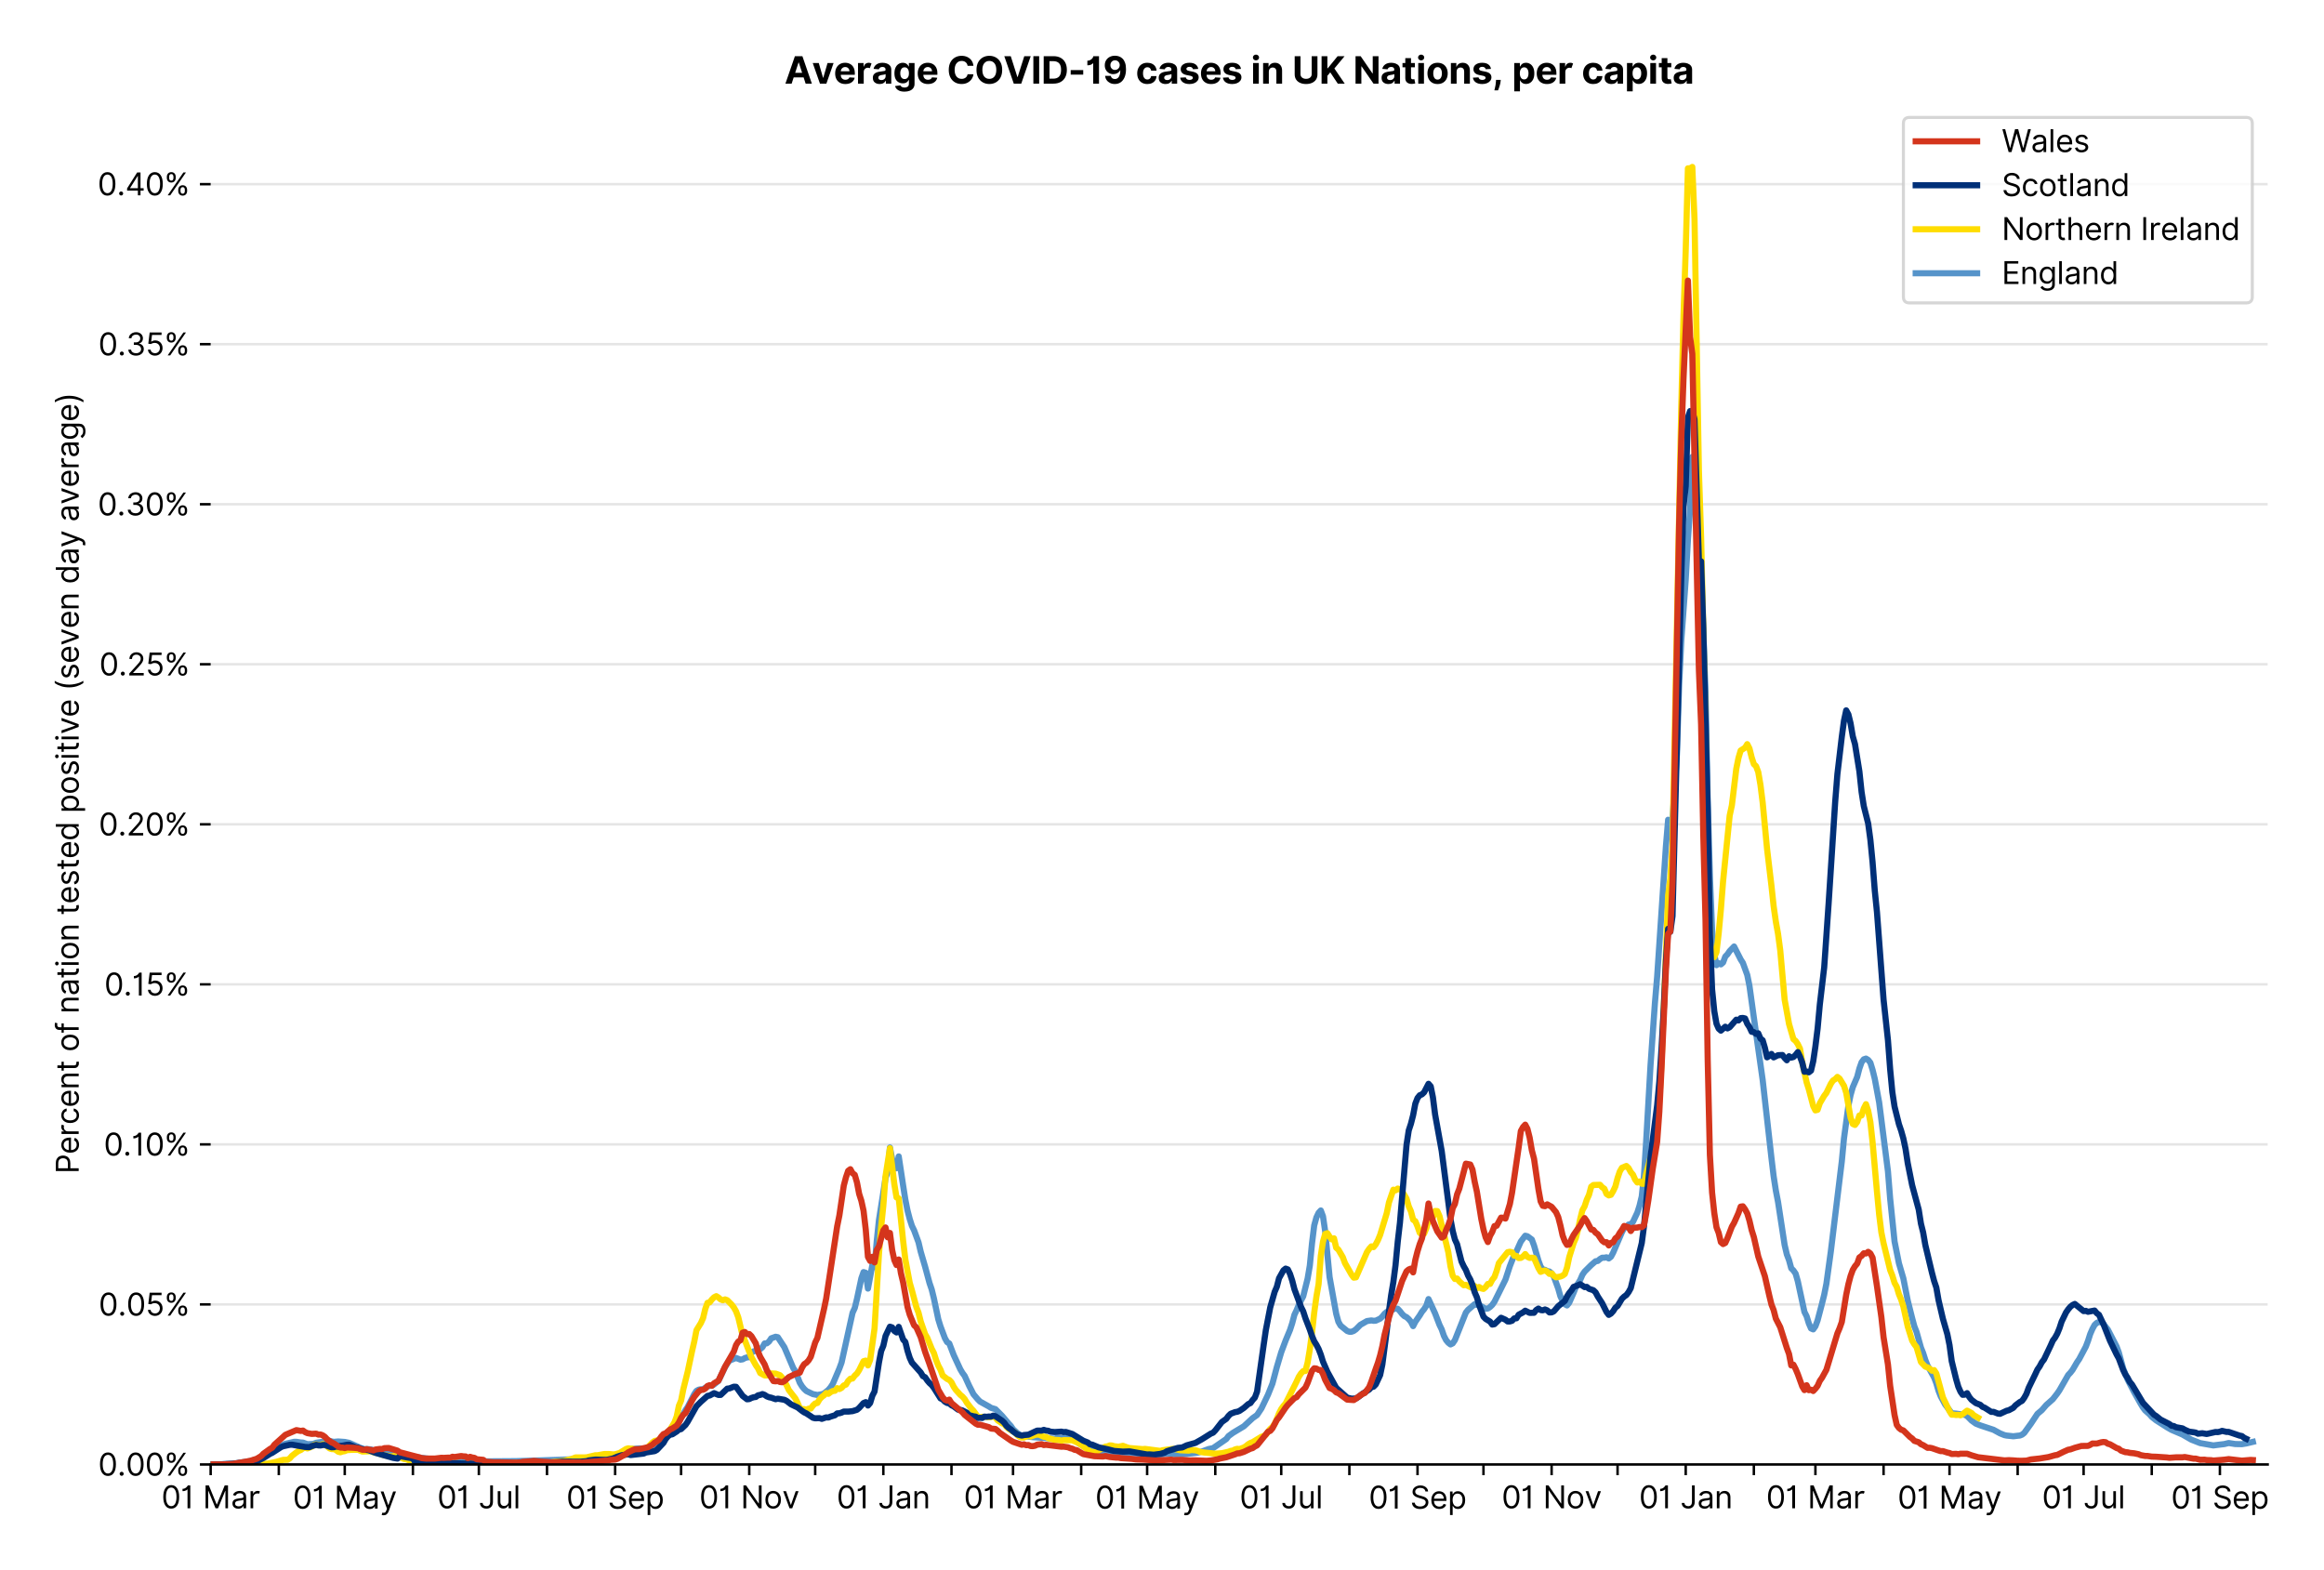 <?xml version="1.0" encoding="utf-8" standalone="no"?>
<!DOCTYPE svg PUBLIC "-//W3C//DTD SVG 1.1//EN"
  "http://www.w3.org/Graphics/SVG/1.1/DTD/svg11.dtd">
<svg xmlns:xlink="http://www.w3.org/1999/xlink" viewBox="0 0 756.515 511.234" xmlns="http://www.w3.org/2000/svg" version="1.1">
 <defs>
  <style type="text/css">*{stroke-linejoin: round; stroke-linecap: butt}</style>
 </defs>
 <g id="figure_1">
  <g id="patch_1">
   <path d="M 0 511.234 
L 756.515 511.234 
L 756.515 0 
L 0 0 
z
" style="fill: #ffffff"/>
  </g>
  <g id="axes_1">
   <g id="patch_2">
    <path d="M 68.575 476.745 
L 738.175 476.745 
L 738.175 33.225 
L 68.575 33.225 
z
" style="fill: #ffffff"/>
   </g>
   <g id="matplotlib.axis_1">
    <g id="xtick_1">
     <g id="line2d_1">
      <defs>
       <path id="md081c7b2c2" d="M 0 0 
L 0 3.5 
" style="stroke: #000000; stroke-width: 0.8"/>
      </defs>
      <g>
       <use xlink:href="#md081c7b2c2" x="68.575" y="476.745" style="stroke: #000000; stroke-width: 0.8"/>
      </g>
     </g>
     <g id="text_1">
      <!-- 01 Mar -->
      <g transform="translate(52.538 491.018) scale(0.1 -0.1)">
       <defs>
        <path id="Inter-Regular-30" d="M 2000 -64 
Q 1230 -64 806 561 
Q 382 1186 382 2327 
Q 382 3459 809 4088 
Q 1236 4718 2000 4718 
Q 2764 4718 3191 4088 
Q 3618 3459 3618 2327 
Q 3618 1186 3194 561 
Q 2771 -64 2000 -64 
z
M 2000 436 
Q 2509 436 2791 927 
Q 3073 1418 3073 2327 
Q 3073 3234 2789 3730 
Q 2505 4227 2000 4227 
Q 1496 4227 1211 3730 
Q 927 3234 927 2327 
Q 927 1418 1210 927 
Q 1493 436 2000 436 
z
" transform="scale(0.016)"/>
        <path id="Inter-Regular-31" d="M 1973 4655 
L 1973 0 
L 1409 0 
L 1409 3836 
L 1373 3836 
Q 1341 3773 1209 3692 
Q 1077 3611 868 3551 
Q 659 3491 391 3491 
L 391 3964 
Q 661 3964 859 4061 
Q 1057 4159 1190 4291 
Q 1323 4423 1392 4529 
Q 1461 4636 1473 4655 
L 1973 4655 
z
" transform="scale(0.016)"/>
        <path id="Inter-Regular-20" transform="scale(0.016)"/>
        <path id="Inter-Regular-4d" d="M 564 4655 
L 1236 4655 
L 2818 791 
L 2873 791 
L 4455 4655 
L 5127 4655 
L 5127 0 
L 4600 0 
L 4600 3536 
L 4555 3536 
L 3100 0 
L 2591 0 
L 1136 3536 
L 1091 3536 
L 1091 0 
L 564 0 
L 564 4655 
z
" transform="scale(0.016)"/>
        <path id="Inter-Regular-61" d="M 1518 -82 
Q 1186 -82 916 44 
Q 646 170 486 410 
Q 327 650 327 991 
Q 327 1291 445 1478 
Q 564 1666 761 1773 
Q 959 1880 1199 1933 
Q 1439 1986 1682 2018 
Q 2000 2059 2199 2080 
Q 2398 2102 2490 2154 
Q 2582 2207 2582 2336 
L 2582 2355 
Q 2582 2691 2399 2877 
Q 2216 3064 1846 3064 
Q 1461 3064 1243 2895 
Q 1025 2727 936 2536 
L 427 2718 
Q 564 3036 792 3214 
Q 1021 3393 1292 3464 
Q 1564 3536 1827 3536 
Q 1996 3536 2215 3496 
Q 2434 3457 2640 3334 
Q 2846 3211 2982 2963 
Q 3118 2716 3118 2300 
L 3118 0 
L 2582 0 
L 2582 473 
L 2555 473 
Q 2500 359 2373 229 
Q 2246 100 2034 9 
Q 1823 -82 1518 -82 
z
M 1600 400 
Q 1918 400 2137 525 
Q 2357 650 2469 847 
Q 2582 1045 2582 1264 
L 2582 1755 
Q 2548 1714 2433 1681 
Q 2318 1648 2169 1624 
Q 2021 1600 1881 1583 
Q 1741 1566 1655 1555 
Q 1446 1527 1265 1467 
Q 1084 1407 974 1287 
Q 864 1168 864 964 
Q 864 684 1072 542 
Q 1280 400 1600 400 
z
" transform="scale(0.016)"/>
        <path id="Inter-Regular-72" d="M 491 0 
L 491 3491 
L 1009 3491 
L 1009 2964 
L 1046 2964 
Q 1139 3223 1389 3384 
Q 1639 3545 1955 3545 
Q 2100 3545 2209 3511 
Q 2318 3477 2400 3418 
L 2218 2964 
Q 2161 2993 2085 3010 
Q 2009 3027 1909 3027 
Q 1527 3027 1277 2794 
Q 1027 2561 1027 2209 
L 1027 0 
L 491 0 
z
" transform="scale(0.016)"/>
       </defs>
       <use xlink:href="#Inter-Regular-30"/>
       <use xlink:href="#Inter-Regular-31" x="62.5"/>
       <use xlink:href="#Inter-Regular-20" x="106.676"/>
       <use xlink:href="#Inter-Regular-4d" x="134.801"/>
       <use xlink:href="#Inter-Regular-61" x="225.994"/>
       <use xlink:href="#Inter-Regular-72" x="282.386"/>
      </g>
     </g>
    </g>
    <g id="xtick_2">
     <g id="line2d_2">
      <g>
       <use xlink:href="#md081c7b2c2" x="90.758" y="476.745" style="stroke: #000000; stroke-width: 0.8"/>
      </g>
     </g>
    </g>
    <g id="xtick_3">
     <g id="line2d_3">
      <g>
       <use xlink:href="#md081c7b2c2" x="112.226" y="476.745" style="stroke: #000000; stroke-width: 0.8"/>
      </g>
     </g>
     <g id="text_2">
      <!-- 01 May -->
      <g transform="translate(95.323 491.117) scale(0.1 -0.1)">
       <defs>
        <path id="Inter-Regular-79" d="M 818 -1355 
Q 682 -1355 575 -1333 
Q 468 -1311 427 -1291 
L 564 -818 
Q 857 -893 1053 -814 
Q 1250 -736 1391 -345 
L 1509 -18 
L 218 3491 
L 800 3491 
L 1764 709 
L 1800 709 
L 2764 3491 
L 3346 3491 
L 1846 -564 
Q 1550 -1355 818 -1355 
z
" transform="scale(0.016)"/>
       </defs>
       <use xlink:href="#Inter-Regular-30"/>
       <use xlink:href="#Inter-Regular-31" x="62.5"/>
       <use xlink:href="#Inter-Regular-20" x="106.676"/>
       <use xlink:href="#Inter-Regular-4d" x="134.801"/>
       <use xlink:href="#Inter-Regular-61" x="225.994"/>
       <use xlink:href="#Inter-Regular-79" x="282.386"/>
      </g>
     </g>
    </g>
    <g id="xtick_4">
     <g id="line2d_4">
      <g>
       <use xlink:href="#md081c7b2c2" x="134.41" y="476.745" style="stroke: #000000; stroke-width: 0.8"/>
      </g>
     </g>
    </g>
    <g id="xtick_5">
     <g id="line2d_5">
      <g>
       <use xlink:href="#md081c7b2c2" x="155.877" y="476.745" style="stroke: #000000; stroke-width: 0.8"/>
      </g>
     </g>
     <g id="text_3">
      <!-- 01 Jul -->
      <g transform="translate(142.334 491.018) scale(0.1 -0.1)">
       <defs>
        <path id="Inter-Regular-4a" d="M 2346 4655 
L 2909 4655 
L 2909 1327 
Q 2909 657 2549 296 
Q 2189 -64 1582 -64 
Q 1200 -64 902 76 
Q 605 216 434 475 
Q 264 734 264 1091 
L 818 1091 
Q 818 795 1034 615 
Q 1250 436 1582 436 
Q 1948 436 2147 664 
Q 2346 893 2346 1327 
L 2346 4655 
z
" transform="scale(0.016)"/>
        <path id="Inter-Regular-75" d="M 2691 1427 
L 2691 3491 
L 3227 3491 
L 3227 0 
L 2691 0 
L 2691 591 
L 2655 591 
Q 2532 325 2273 140 
Q 2014 -45 1618 -45 
Q 1127 -45 809 280 
Q 491 605 491 1273 
L 491 3491 
L 1027 3491 
L 1027 1309 
Q 1027 927 1242 700 
Q 1457 473 1791 473 
Q 1991 473 2199 575 
Q 2407 677 2549 888 
Q 2691 1100 2691 1427 
z
" transform="scale(0.016)"/>
        <path id="Inter-Regular-6c" d="M 1027 4655 
L 1027 0 
L 491 0 
L 491 4655 
L 1027 4655 
z
" transform="scale(0.016)"/>
       </defs>
       <use xlink:href="#Inter-Regular-30"/>
       <use xlink:href="#Inter-Regular-31" x="62.5"/>
       <use xlink:href="#Inter-Regular-20" x="106.676"/>
       <use xlink:href="#Inter-Regular-4a" x="134.801"/>
       <use xlink:href="#Inter-Regular-75" x="189.063"/>
       <use xlink:href="#Inter-Regular-6c" x="247.159"/>
      </g>
     </g>
    </g>
    <g id="xtick_6">
     <g id="line2d_6">
      <g>
       <use xlink:href="#md081c7b2c2" x="178.061" y="476.745" style="stroke: #000000; stroke-width: 0.8"/>
      </g>
     </g>
    </g>
    <g id="xtick_7">
     <g id="line2d_7">
      <g>
       <use xlink:href="#md081c7b2c2" x="200.244" y="476.745" style="stroke: #000000; stroke-width: 0.8"/>
      </g>
     </g>
     <g id="text_4">
      <!-- 01 Sep -->
      <g transform="translate(184.357 491.117) scale(0.1 -0.1)">
       <defs>
        <path id="Inter-Regular-53" d="M 3109 3491 
Q 3068 3836 2777 4027 
Q 2486 4218 2064 4218 
Q 1600 4218 1318 3999 
Q 1036 3780 1036 3445 
Q 1036 3195 1189 3042 
Q 1343 2889 1553 2803 
Q 1764 2718 1936 2673 
L 2409 2545 
Q 2591 2498 2815 2414 
Q 3039 2330 3244 2185 
Q 3450 2041 3584 1816 
Q 3718 1591 3718 1264 
Q 3718 886 3521 581 
Q 3325 277 2949 97 
Q 2573 -82 2036 -82 
Q 1286 -82 845 272 
Q 405 627 364 1200 
L 946 1200 
Q 968 936 1124 764 
Q 1280 593 1519 510 
Q 1759 427 2036 427 
Q 2359 427 2616 533 
Q 2873 639 3023 828 
Q 3173 1018 3173 1273 
Q 3173 1505 3043 1650 
Q 2914 1795 2702 1886 
Q 2491 1977 2246 2045 
L 1673 2209 
Q 1127 2366 809 2657 
Q 491 2948 491 3418 
Q 491 3809 703 4101 
Q 916 4393 1276 4555 
Q 1636 4718 2082 4718 
Q 2532 4718 2882 4558 
Q 3232 4398 3437 4120 
Q 3643 3843 3655 3491 
L 3109 3491 
z
" transform="scale(0.016)"/>
        <path id="Inter-Regular-65" d="M 1955 -73 
Q 1450 -73 1085 151 
Q 721 375 524 778 
Q 327 1182 327 1718 
Q 327 2255 524 2665 
Q 721 3075 1074 3305 
Q 1427 3536 1900 3536 
Q 2173 3536 2439 3445 
Q 2705 3355 2923 3151 
Q 3141 2948 3270 2614 
Q 3400 2280 3400 1791 
L 3400 1564 
L 866 1564 
Q 884 1005 1183 707 
Q 1482 409 1955 409 
Q 2271 409 2498 545 
Q 2725 682 2827 955 
L 3346 809 
Q 3223 414 2854 170 
Q 2486 -73 1955 -73 
z
M 866 2027 
L 2855 2027 
Q 2855 2470 2595 2762 
Q 2336 3055 1900 3055 
Q 1593 3055 1368 2911 
Q 1143 2768 1013 2533 
Q 884 2298 866 2027 
z
" transform="scale(0.016)"/>
        <path id="Inter-Regular-70" d="M 491 -1309 
L 491 3491 
L 1009 3491 
L 1009 2936 
L 1073 2936 
Q 1132 3027 1237 3169 
Q 1343 3311 1542 3423 
Q 1741 3536 2082 3536 
Q 2523 3536 2859 3315 
Q 3196 3095 3384 2690 
Q 3573 2286 3573 1736 
Q 3573 1182 3384 776 
Q 3196 370 2861 148 
Q 2527 -73 2091 -73 
Q 1755 -73 1552 39 
Q 1350 152 1241 296 
Q 1132 441 1073 536 
L 1027 536 
L 1027 -1309 
L 491 -1309 
z
M 1018 1745 
Q 1018 1152 1276 780 
Q 1534 409 2018 409 
Q 2355 409 2581 587 
Q 2807 766 2921 1069 
Q 3036 1373 3036 1745 
Q 3036 2114 2923 2410 
Q 2811 2707 2585 2881 
Q 2359 3055 2018 3055 
Q 1527 3055 1272 2693 
Q 1018 2332 1018 1745 
z
" transform="scale(0.016)"/>
       </defs>
       <use xlink:href="#Inter-Regular-30"/>
       <use xlink:href="#Inter-Regular-31" x="62.5"/>
       <use xlink:href="#Inter-Regular-20" x="106.676"/>
       <use xlink:href="#Inter-Regular-53" x="134.801"/>
       <use xlink:href="#Inter-Regular-65" x="198.58"/>
       <use xlink:href="#Inter-Regular-70" x="256.818"/>
      </g>
     </g>
    </g>
    <g id="xtick_8">
     <g id="line2d_8">
      <g>
       <use xlink:href="#md081c7b2c2" x="221.712" y="476.745" style="stroke: #000000; stroke-width: 0.8"/>
      </g>
     </g>
    </g>
    <g id="xtick_9">
     <g id="line2d_9">
      <g>
       <use xlink:href="#md081c7b2c2" x="243.896" y="476.745" style="stroke: #000000; stroke-width: 0.8"/>
      </g>
     </g>
     <g id="text_5">
      <!-- 01 Nov -->
      <g transform="translate(227.624 491.018) scale(0.1 -0.1)">
       <defs>
        <path id="Inter-Regular-4e" d="M 4255 4655 
L 4255 0 
L 3709 0 
L 1173 3655 
L 1127 3655 
L 1127 0 
L 564 0 
L 564 4655 
L 1109 4655 
L 3655 991 
L 3700 991 
L 3700 4655 
L 4255 4655 
z
" transform="scale(0.016)"/>
        <path id="Inter-Regular-6f" d="M 1909 -73 
Q 1436 -73 1080 152 
Q 725 377 526 781 
Q 327 1186 327 1727 
Q 327 2273 526 2679 
Q 725 3086 1080 3311 
Q 1436 3536 1909 3536 
Q 2382 3536 2737 3311 
Q 3093 3086 3292 2679 
Q 3491 2273 3491 1727 
Q 3491 1186 3292 781 
Q 3093 377 2737 152 
Q 2382 -73 1909 -73 
z
M 1909 409 
Q 2268 409 2500 593 
Q 2732 777 2843 1077 
Q 2955 1377 2955 1727 
Q 2955 2077 2843 2379 
Q 2732 2682 2500 2868 
Q 2268 3055 1909 3055 
Q 1550 3055 1318 2868 
Q 1086 2682 975 2379 
Q 864 2077 864 1727 
Q 864 1377 975 1077 
Q 1086 777 1318 593 
Q 1550 409 1909 409 
z
" transform="scale(0.016)"/>
        <path id="Inter-Regular-76" d="M 3346 3491 
L 2055 0 
L 1509 0 
L 218 3491 
L 800 3491 
L 1764 709 
L 1800 709 
L 2764 3491 
L 3346 3491 
z
" transform="scale(0.016)"/>
       </defs>
       <use xlink:href="#Inter-Regular-30"/>
       <use xlink:href="#Inter-Regular-31" x="62.5"/>
       <use xlink:href="#Inter-Regular-20" x="106.676"/>
       <use xlink:href="#Inter-Regular-4e" x="134.801"/>
       <use xlink:href="#Inter-Regular-6f" x="210.085"/>
       <use xlink:href="#Inter-Regular-76" x="269.744"/>
      </g>
     </g>
    </g>
    <g id="xtick_10">
     <g id="line2d_10">
      <g>
       <use xlink:href="#md081c7b2c2" x="265.363" y="476.745" style="stroke: #000000; stroke-width: 0.8"/>
      </g>
     </g>
    </g>
    <g id="xtick_11">
     <g id="line2d_11">
      <g>
       <use xlink:href="#md081c7b2c2" x="287.547" y="476.745" style="stroke: #000000; stroke-width: 0.8"/>
      </g>
     </g>
     <g id="text_6">
      <!-- 01 Jan -->
      <g transform="translate(272.348 491.018) scale(0.1 -0.1)">
       <defs>
        <path id="Inter-Regular-6e" d="M 1027 2100 
L 1027 0 
L 491 0 
L 491 3491 
L 1009 3491 
L 1009 2945 
L 1055 2945 
Q 1177 3211 1427 3373 
Q 1677 3536 2073 3536 
Q 2602 3536 2928 3211 
Q 3255 2886 3255 2218 
L 3255 0 
L 2718 0 
L 2718 2182 
Q 2718 2593 2504 2824 
Q 2291 3055 1918 3055 
Q 1534 3055 1280 2806 
Q 1027 2557 1027 2100 
z
" transform="scale(0.016)"/>
       </defs>
       <use xlink:href="#Inter-Regular-30"/>
       <use xlink:href="#Inter-Regular-31" x="62.5"/>
       <use xlink:href="#Inter-Regular-20" x="106.676"/>
       <use xlink:href="#Inter-Regular-4a" x="134.801"/>
       <use xlink:href="#Inter-Regular-61" x="189.063"/>
       <use xlink:href="#Inter-Regular-6e" x="245.455"/>
      </g>
     </g>
    </g>
    <g id="xtick_12">
     <g id="line2d_12">
      <g>
       <use xlink:href="#md081c7b2c2" x="309.73" y="476.745" style="stroke: #000000; stroke-width: 0.8"/>
      </g>
     </g>
    </g>
    <g id="xtick_13">
     <g id="line2d_13">
      <g>
       <use xlink:href="#md081c7b2c2" x="329.767" y="476.745" style="stroke: #000000; stroke-width: 0.8"/>
      </g>
     </g>
     <g id="text_7">
      <!-- 01 Mar -->
      <g transform="translate(313.73 491.018) scale(0.1 -0.1)">
       <use xlink:href="#Inter-Regular-30"/>
       <use xlink:href="#Inter-Regular-31" x="62.5"/>
       <use xlink:href="#Inter-Regular-20" x="106.676"/>
       <use xlink:href="#Inter-Regular-4d" x="134.801"/>
       <use xlink:href="#Inter-Regular-61" x="225.994"/>
       <use xlink:href="#Inter-Regular-72" x="282.386"/>
      </g>
     </g>
    </g>
    <g id="xtick_14">
     <g id="line2d_14">
      <g>
       <use xlink:href="#md081c7b2c2" x="351.95" y="476.745" style="stroke: #000000; stroke-width: 0.8"/>
      </g>
     </g>
    </g>
    <g id="xtick_15">
     <g id="line2d_15">
      <g>
       <use xlink:href="#md081c7b2c2" x="373.418" y="476.745" style="stroke: #000000; stroke-width: 0.8"/>
      </g>
     </g>
     <g id="text_8">
      <!-- 01 May -->
      <g transform="translate(356.515 491.117) scale(0.1 -0.1)">
       <use xlink:href="#Inter-Regular-30"/>
       <use xlink:href="#Inter-Regular-31" x="62.5"/>
       <use xlink:href="#Inter-Regular-20" x="106.676"/>
       <use xlink:href="#Inter-Regular-4d" x="134.801"/>
       <use xlink:href="#Inter-Regular-61" x="225.994"/>
       <use xlink:href="#Inter-Regular-79" x="282.386"/>
      </g>
     </g>
    </g>
    <g id="xtick_16">
     <g id="line2d_16">
      <g>
       <use xlink:href="#md081c7b2c2" x="395.601" y="476.745" style="stroke: #000000; stroke-width: 0.8"/>
      </g>
     </g>
    </g>
    <g id="xtick_17">
     <g id="line2d_17">
      <g>
       <use xlink:href="#md081c7b2c2" x="417.069" y="476.745" style="stroke: #000000; stroke-width: 0.8"/>
      </g>
     </g>
     <g id="text_9">
      <!-- 01 Jul -->
      <g transform="translate(403.525 491.018) scale(0.1 -0.1)">
       <use xlink:href="#Inter-Regular-30"/>
       <use xlink:href="#Inter-Regular-31" x="62.5"/>
       <use xlink:href="#Inter-Regular-20" x="106.676"/>
       <use xlink:href="#Inter-Regular-4a" x="134.801"/>
       <use xlink:href="#Inter-Regular-75" x="189.063"/>
       <use xlink:href="#Inter-Regular-6c" x="247.159"/>
      </g>
     </g>
    </g>
    <g id="xtick_18">
     <g id="line2d_18">
      <g>
       <use xlink:href="#md081c7b2c2" x="439.253" y="476.745" style="stroke: #000000; stroke-width: 0.8"/>
      </g>
     </g>
    </g>
    <g id="xtick_19">
     <g id="line2d_19">
      <g>
       <use xlink:href="#md081c7b2c2" x="461.436" y="476.745" style="stroke: #000000; stroke-width: 0.8"/>
      </g>
     </g>
     <g id="text_10">
      <!-- 01 Sep -->
      <g transform="translate(445.549 491.117) scale(0.1 -0.1)">
       <use xlink:href="#Inter-Regular-30"/>
       <use xlink:href="#Inter-Regular-31" x="62.5"/>
       <use xlink:href="#Inter-Regular-20" x="106.676"/>
       <use xlink:href="#Inter-Regular-53" x="134.801"/>
       <use xlink:href="#Inter-Regular-65" x="198.58"/>
       <use xlink:href="#Inter-Regular-70" x="256.818"/>
      </g>
     </g>
    </g>
    <g id="xtick_20">
     <g id="line2d_20">
      <g>
       <use xlink:href="#md081c7b2c2" x="482.904" y="476.745" style="stroke: #000000; stroke-width: 0.8"/>
      </g>
     </g>
    </g>
    <g id="xtick_21">
     <g id="line2d_21">
      <g>
       <use xlink:href="#md081c7b2c2" x="505.087" y="476.745" style="stroke: #000000; stroke-width: 0.8"/>
      </g>
     </g>
     <g id="text_11">
      <!-- 01 Nov -->
      <g transform="translate(488.816 491.018) scale(0.1 -0.1)">
       <use xlink:href="#Inter-Regular-30"/>
       <use xlink:href="#Inter-Regular-31" x="62.5"/>
       <use xlink:href="#Inter-Regular-20" x="106.676"/>
       <use xlink:href="#Inter-Regular-4e" x="134.801"/>
       <use xlink:href="#Inter-Regular-6f" x="210.085"/>
       <use xlink:href="#Inter-Regular-76" x="269.744"/>
      </g>
     </g>
    </g>
    <g id="xtick_22">
     <g id="line2d_22">
      <g>
       <use xlink:href="#md081c7b2c2" x="526.555" y="476.745" style="stroke: #000000; stroke-width: 0.8"/>
      </g>
     </g>
    </g>
    <g id="xtick_23">
     <g id="line2d_23">
      <g>
       <use xlink:href="#md081c7b2c2" x="548.739" y="476.745" style="stroke: #000000; stroke-width: 0.8"/>
      </g>
     </g>
     <g id="text_12">
      <!-- 01 Jan -->
      <g transform="translate(533.539 491.018) scale(0.1 -0.1)">
       <use xlink:href="#Inter-Regular-30"/>
       <use xlink:href="#Inter-Regular-31" x="62.5"/>
       <use xlink:href="#Inter-Regular-20" x="106.676"/>
       <use xlink:href="#Inter-Regular-4a" x="134.801"/>
       <use xlink:href="#Inter-Regular-61" x="189.063"/>
       <use xlink:href="#Inter-Regular-6e" x="245.455"/>
      </g>
     </g>
    </g>
    <g id="xtick_24">
     <g id="line2d_24">
      <g>
       <use xlink:href="#md081c7b2c2" x="570.922" y="476.745" style="stroke: #000000; stroke-width: 0.8"/>
      </g>
     </g>
    </g>
    <g id="xtick_25">
     <g id="line2d_25">
      <g>
       <use xlink:href="#md081c7b2c2" x="590.959" y="476.745" style="stroke: #000000; stroke-width: 0.8"/>
      </g>
     </g>
     <g id="text_13">
      <!-- 01 Mar -->
      <g transform="translate(574.922 491.018) scale(0.1 -0.1)">
       <use xlink:href="#Inter-Regular-30"/>
       <use xlink:href="#Inter-Regular-31" x="62.5"/>
       <use xlink:href="#Inter-Regular-20" x="106.676"/>
       <use xlink:href="#Inter-Regular-4d" x="134.801"/>
       <use xlink:href="#Inter-Regular-61" x="225.994"/>
       <use xlink:href="#Inter-Regular-72" x="282.386"/>
      </g>
     </g>
    </g>
    <g id="xtick_26">
     <g id="line2d_26">
      <g>
       <use xlink:href="#md081c7b2c2" x="613.142" y="476.745" style="stroke: #000000; stroke-width: 0.8"/>
      </g>
     </g>
    </g>
    <g id="xtick_27">
     <g id="line2d_27">
      <g>
       <use xlink:href="#md081c7b2c2" x="634.61" y="476.745" style="stroke: #000000; stroke-width: 0.8"/>
      </g>
     </g>
     <g id="text_14">
      <!-- 01 May -->
      <g transform="translate(617.707 491.117) scale(0.1 -0.1)">
       <use xlink:href="#Inter-Regular-30"/>
       <use xlink:href="#Inter-Regular-31" x="62.5"/>
       <use xlink:href="#Inter-Regular-20" x="106.676"/>
       <use xlink:href="#Inter-Regular-4d" x="134.801"/>
       <use xlink:href="#Inter-Regular-61" x="225.994"/>
       <use xlink:href="#Inter-Regular-79" x="282.386"/>
      </g>
     </g>
    </g>
    <g id="xtick_28">
     <g id="line2d_28">
      <g>
       <use xlink:href="#md081c7b2c2" x="656.793" y="476.745" style="stroke: #000000; stroke-width: 0.8"/>
      </g>
     </g>
    </g>
    <g id="xtick_29">
     <g id="line2d_29">
      <g>
       <use xlink:href="#md081c7b2c2" x="678.261" y="476.745" style="stroke: #000000; stroke-width: 0.8"/>
      </g>
     </g>
     <g id="text_15">
      <!-- 01 Jul -->
      <g transform="translate(664.717 491.018) scale(0.1 -0.1)">
       <use xlink:href="#Inter-Regular-30"/>
       <use xlink:href="#Inter-Regular-31" x="62.5"/>
       <use xlink:href="#Inter-Regular-20" x="106.676"/>
       <use xlink:href="#Inter-Regular-4a" x="134.801"/>
       <use xlink:href="#Inter-Regular-75" x="189.063"/>
       <use xlink:href="#Inter-Regular-6c" x="247.159"/>
      </g>
     </g>
    </g>
    <g id="xtick_30">
     <g id="line2d_30">
      <g>
       <use xlink:href="#md081c7b2c2" x="700.444" y="476.745" style="stroke: #000000; stroke-width: 0.8"/>
      </g>
     </g>
    </g>
    <g id="xtick_31">
     <g id="line2d_31">
      <g>
       <use xlink:href="#md081c7b2c2" x="722.628" y="476.745" style="stroke: #000000; stroke-width: 0.8"/>
      </g>
     </g>
     <g id="text_16">
      <!-- 01 Sep -->
      <g transform="translate(706.74 491.117) scale(0.1 -0.1)">
       <use xlink:href="#Inter-Regular-30"/>
       <use xlink:href="#Inter-Regular-31" x="62.5"/>
       <use xlink:href="#Inter-Regular-20" x="106.676"/>
       <use xlink:href="#Inter-Regular-53" x="134.801"/>
       <use xlink:href="#Inter-Regular-65" x="198.58"/>
       <use xlink:href="#Inter-Regular-70" x="256.818"/>
      </g>
     </g>
    </g>
   </g>
   <g id="matplotlib.axis_2">
    <g id="ytick_1">
     <g id="line2d_32">
      <path d="M 68.575 476.745 
L 738.175 476.745 
" clip-path="url(#pc3b00bfca3)" style="fill: none; stroke: #e5e5e5; stroke-width: 0.8; stroke-linecap: square"/>
     </g>
     <g id="line2d_33">
      <defs>
       <path id="m79ab26f28b" d="M 0 0 
L -3.5 0 
" style="stroke: #000000; stroke-width: 0.8"/>
      </defs>
      <g>
       <use xlink:href="#m79ab26f28b" x="68.575" y="476.745" style="stroke: #000000; stroke-width: 0.8"/>
      </g>
     </g>
     <g id="text_17">
      <!-- 0.00% -->
      <g transform="translate(31.944 480.382) scale(0.1 -0.1)">
       <defs>
        <path id="Inter-Regular-2e" d="M 882 -36 
Q 714 -36 593 84 
Q 473 205 473 373 
Q 473 541 593 661 
Q 714 782 882 782 
Q 1050 782 1170 661 
Q 1291 541 1291 373 
Q 1291 205 1170 84 
Q 1050 -36 882 -36 
z
" transform="scale(0.016)"/>
        <path id="Inter-Regular-25" d="M 2855 873 
L 2855 1118 
Q 2855 1373 2960 1585 
Q 3066 1798 3269 1926 
Q 3473 2055 3764 2055 
Q 4059 2055 4259 1926 
Q 4459 1798 4561 1585 
Q 4664 1373 4664 1118 
L 4664 873 
Q 4664 618 4560 405 
Q 4457 193 4256 64 
Q 4055 -64 3764 -64 
Q 3468 -64 3266 64 
Q 3064 193 2959 405 
Q 2855 618 2855 873 
z
M 536 3536 
L 536 3782 
Q 536 4036 642 4248 
Q 748 4461 951 4589 
Q 1155 4718 1446 4718 
Q 1741 4718 1941 4589 
Q 2141 4461 2243 4248 
Q 2346 4036 2346 3782 
L 2346 3536 
Q 2346 3282 2242 3069 
Q 2139 2857 1937 2728 
Q 1736 2600 1446 2600 
Q 1150 2600 948 2728 
Q 746 2857 641 3069 
Q 536 3282 536 3536 
z
M 709 0 
L 3909 4655 
L 4427 4655 
L 1227 0 
L 709 0 
z
M 3318 1118 
L 3318 873 
Q 3318 661 3418 494 
Q 3518 327 3764 327 
Q 4002 327 4101 494 
Q 4200 661 4200 873 
L 4200 1118 
Q 4200 1330 4104 1497 
Q 4009 1664 3764 1664 
Q 3525 1664 3421 1497 
Q 3318 1330 3318 1118 
z
M 1000 3782 
L 1000 3536 
Q 1000 3325 1100 3158 
Q 1200 2991 1446 2991 
Q 1684 2991 1783 3158 
Q 1882 3325 1882 3536 
L 1882 3782 
Q 1882 3993 1786 4160 
Q 1691 4327 1446 4327 
Q 1207 4327 1103 4160 
Q 1000 3993 1000 3782 
z
" transform="scale(0.016)"/>
       </defs>
       <use xlink:href="#Inter-Regular-30"/>
       <use xlink:href="#Inter-Regular-2e" x="62.5"/>
       <use xlink:href="#Inter-Regular-30" x="90.057"/>
       <use xlink:href="#Inter-Regular-30" x="152.557"/>
       <use xlink:href="#Inter-Regular-25" x="215.057"/>
      </g>
     </g>
    </g>
    <g id="ytick_2">
     <g id="line2d_34">
      <path d="M 68.575 424.646 
L 738.175 424.646 
" clip-path="url(#pc3b00bfca3)" style="fill: none; stroke: #e5e5e5; stroke-width: 0.8; stroke-linecap: square"/>
     </g>
     <g id="line2d_35">
      <g>
       <use xlink:href="#m79ab26f28b" x="68.575" y="424.646" style="stroke: #000000; stroke-width: 0.8"/>
      </g>
     </g>
     <g id="text_18">
      <!-- 0.05% -->
      <g transform="translate(32.114 428.282) scale(0.1 -0.1)">
       <defs>
        <path id="Inter-Regular-35" d="M 1936 -64 
Q 1536 -64 1216 95 
Q 896 255 702 532 
Q 509 809 491 1164 
L 1036 1164 
Q 1068 848 1324 642 
Q 1580 436 1936 436 
Q 2223 436 2447 570 
Q 2671 705 2799 940 
Q 2927 1175 2927 1473 
Q 2927 1777 2794 2017 
Q 2661 2257 2429 2395 
Q 2198 2534 1900 2536 
Q 1686 2539 1461 2472 
Q 1236 2405 1091 2300 
L 564 2364 
L 846 4655 
L 3264 4655 
L 3264 4155 
L 1318 4155 
L 1155 2782 
L 1182 2782 
Q 1325 2895 1541 2970 
Q 1757 3045 1991 3045 
Q 2418 3045 2753 2842 
Q 3089 2639 3281 2286 
Q 3473 1934 3473 1482 
Q 3473 1036 3274 687 
Q 3075 339 2727 137 
Q 2380 -64 1936 -64 
z
" transform="scale(0.016)"/>
       </defs>
       <use xlink:href="#Inter-Regular-30"/>
       <use xlink:href="#Inter-Regular-2e" x="62.5"/>
       <use xlink:href="#Inter-Regular-30" x="90.057"/>
       <use xlink:href="#Inter-Regular-35" x="152.557"/>
       <use xlink:href="#Inter-Regular-25" x="213.352"/>
      </g>
     </g>
    </g>
    <g id="ytick_3">
     <g id="line2d_36">
      <path d="M 68.575 372.546 
L 738.175 372.546 
" clip-path="url(#pc3b00bfca3)" style="fill: none; stroke: #e5e5e5; stroke-width: 0.8; stroke-linecap: square"/>
     </g>
     <g id="line2d_37">
      <g>
       <use xlink:href="#m79ab26f28b" x="68.575" y="372.546" style="stroke: #000000; stroke-width: 0.8"/>
      </g>
     </g>
     <g id="text_19">
      <!-- 0.10% -->
      <g transform="translate(33.777 376.183) scale(0.1 -0.1)">
       <use xlink:href="#Inter-Regular-30"/>
       <use xlink:href="#Inter-Regular-2e" x="62.5"/>
       <use xlink:href="#Inter-Regular-31" x="90.057"/>
       <use xlink:href="#Inter-Regular-30" x="134.233"/>
       <use xlink:href="#Inter-Regular-25" x="196.733"/>
      </g>
     </g>
    </g>
    <g id="ytick_4">
     <g id="line2d_38">
      <path d="M 68.575 320.447 
L 738.175 320.447 
" clip-path="url(#pc3b00bfca3)" style="fill: none; stroke: #e5e5e5; stroke-width: 0.8; stroke-linecap: square"/>
     </g>
     <g id="line2d_39">
      <g>
       <use xlink:href="#m79ab26f28b" x="68.575" y="320.447" style="stroke: #000000; stroke-width: 0.8"/>
      </g>
     </g>
     <g id="text_20">
      <!-- 0.15% -->
      <g transform="translate(33.947 324.084) scale(0.1 -0.1)">
       <use xlink:href="#Inter-Regular-30"/>
       <use xlink:href="#Inter-Regular-2e" x="62.5"/>
       <use xlink:href="#Inter-Regular-31" x="90.057"/>
       <use xlink:href="#Inter-Regular-35" x="134.233"/>
       <use xlink:href="#Inter-Regular-25" x="195.028"/>
      </g>
     </g>
    </g>
    <g id="ytick_5">
     <g id="line2d_40">
      <path d="M 68.575 268.347 
L 738.175 268.347 
" clip-path="url(#pc3b00bfca3)" style="fill: none; stroke: #e5e5e5; stroke-width: 0.8; stroke-linecap: square"/>
     </g>
     <g id="line2d_41">
      <g>
       <use xlink:href="#m79ab26f28b" x="68.575" y="268.347" style="stroke: #000000; stroke-width: 0.8"/>
      </g>
     </g>
     <g id="text_21">
      <!-- 0.20% -->
      <g transform="translate(32.142 271.984) scale(0.1 -0.1)">
       <defs>
        <path id="Inter-Regular-32" d="M 482 0 
L 482 409 
L 2018 2091 
Q 2289 2386 2464 2605 
Q 2639 2825 2724 3019 
Q 2809 3214 2809 3427 
Q 2809 3795 2553 4011 
Q 2298 4227 1918 4227 
Q 1514 4227 1275 3985 
Q 1036 3743 1036 3345 
L 500 3345 
Q 500 3755 688 4064 
Q 877 4373 1203 4545 
Q 1530 4718 1936 4718 
Q 2346 4718 2661 4545 
Q 2977 4373 3156 4079 
Q 3336 3786 3336 3427 
Q 3336 3170 3244 2926 
Q 3152 2682 2926 2383 
Q 2700 2084 2300 1655 
L 1255 536 
L 1255 500 
L 3418 500 
L 3418 0 
L 482 0 
z
" transform="scale(0.016)"/>
       </defs>
       <use xlink:href="#Inter-Regular-30"/>
       <use xlink:href="#Inter-Regular-2e" x="62.5"/>
       <use xlink:href="#Inter-Regular-32" x="90.057"/>
       <use xlink:href="#Inter-Regular-30" x="150.568"/>
       <use xlink:href="#Inter-Regular-25" x="213.068"/>
      </g>
     </g>
    </g>
    <g id="ytick_6">
     <g id="line2d_42">
      <path d="M 68.575 216.248 
L 738.175 216.248 
" clip-path="url(#pc3b00bfca3)" style="fill: none; stroke: #e5e5e5; stroke-width: 0.8; stroke-linecap: square"/>
     </g>
     <g id="line2d_43">
      <g>
       <use xlink:href="#m79ab26f28b" x="68.575" y="216.248" style="stroke: #000000; stroke-width: 0.8"/>
      </g>
     </g>
     <g id="text_22">
      <!-- 0.25% -->
      <g transform="translate(32.312 219.885) scale(0.1 -0.1)">
       <use xlink:href="#Inter-Regular-30"/>
       <use xlink:href="#Inter-Regular-2e" x="62.5"/>
       <use xlink:href="#Inter-Regular-32" x="90.057"/>
       <use xlink:href="#Inter-Regular-35" x="150.568"/>
       <use xlink:href="#Inter-Regular-25" x="211.364"/>
      </g>
     </g>
    </g>
    <g id="ytick_7">
     <g id="line2d_44">
      <path d="M 68.575 164.149 
L 738.175 164.149 
" clip-path="url(#pc3b00bfca3)" style="fill: none; stroke: #e5e5e5; stroke-width: 0.8; stroke-linecap: square"/>
     </g>
     <g id="line2d_45">
      <g>
       <use xlink:href="#m79ab26f28b" x="68.575" y="164.149" style="stroke: #000000; stroke-width: 0.8"/>
      </g>
     </g>
     <g id="text_23">
      <!-- 0.30% -->
      <g transform="translate(31.83 167.785) scale(0.1 -0.1)">
       <defs>
        <path id="Inter-Regular-33" d="M 2055 -64 
Q 1605 -64 1253 90 
Q 902 245 696 521 
Q 491 798 473 1164 
L 1046 1164 
Q 1071 827 1356 631 
Q 1641 436 2046 436 
Q 2493 436 2783 664 
Q 3073 893 3073 1264 
Q 3073 1650 2787 1893 
Q 2502 2136 1973 2136 
L 1600 2136 
L 1600 2636 
L 1973 2636 
Q 2386 2636 2647 2856 
Q 2909 3077 2909 3445 
Q 2909 3798 2679 4012 
Q 2450 4227 2064 4227 
Q 1823 4227 1610 4139 
Q 1398 4052 1264 3887 
Q 1130 3723 1118 3491 
L 573 3491 
Q 586 3857 793 4133 
Q 1000 4409 1335 4563 
Q 1671 4718 2073 4718 
Q 2505 4718 2814 4544 
Q 3123 4370 3289 4086 
Q 3455 3802 3455 3473 
Q 3455 3080 3249 2802 
Q 3043 2525 2691 2418 
L 2691 2382 
Q 3132 2309 3379 2008 
Q 3627 1707 3627 1264 
Q 3627 884 3421 583 
Q 3216 282 2861 109 
Q 2507 -64 2055 -64 
z
" transform="scale(0.016)"/>
       </defs>
       <use xlink:href="#Inter-Regular-30"/>
       <use xlink:href="#Inter-Regular-2e" x="62.5"/>
       <use xlink:href="#Inter-Regular-33" x="90.057"/>
       <use xlink:href="#Inter-Regular-30" x="153.693"/>
       <use xlink:href="#Inter-Regular-25" x="216.193"/>
      </g>
     </g>
    </g>
    <g id="ytick_8">
     <g id="line2d_46">
      <path d="M 68.575 112.049 
L 738.175 112.049 
" clip-path="url(#pc3b00bfca3)" style="fill: none; stroke: #e5e5e5; stroke-width: 0.8; stroke-linecap: square"/>
     </g>
     <g id="line2d_47">
      <g>
       <use xlink:href="#m79ab26f28b" x="68.575" y="112.049" style="stroke: #000000; stroke-width: 0.8"/>
      </g>
     </g>
     <g id="text_24">
      <!-- 0.35% -->
      <g transform="translate(32 115.686) scale(0.1 -0.1)">
       <use xlink:href="#Inter-Regular-30"/>
       <use xlink:href="#Inter-Regular-2e" x="62.5"/>
       <use xlink:href="#Inter-Regular-33" x="90.057"/>
       <use xlink:href="#Inter-Regular-35" x="153.693"/>
       <use xlink:href="#Inter-Regular-25" x="214.489"/>
      </g>
     </g>
    </g>
    <g id="ytick_9">
     <g id="line2d_48">
      <path d="M 68.575 59.95 
L 738.175 59.95 
" clip-path="url(#pc3b00bfca3)" style="fill: none; stroke: #e5e5e5; stroke-width: 0.8; stroke-linecap: square"/>
     </g>
     <g id="line2d_49">
      <g>
       <use xlink:href="#m79ab26f28b" x="68.575" y="59.95" style="stroke: #000000; stroke-width: 0.8"/>
      </g>
     </g>
     <g id="text_25">
      <!-- 0.40% -->
      <g transform="translate(31.773 63.587) scale(0.1 -0.1)">
       <defs>
        <path id="Inter-Regular-34" d="M 373 955 
L 373 1418 
L 2418 4655 
L 3100 4655 
L 3100 1455 
L 3736 1455 
L 3736 955 
L 3100 955 
L 3100 0 
L 2564 0 
L 2564 955 
L 373 955 
z
M 2564 1455 
L 2564 3936 
L 2527 3936 
L 982 1491 
L 982 1455 
L 2564 1455 
z
" transform="scale(0.016)"/>
       </defs>
       <use xlink:href="#Inter-Regular-30"/>
       <use xlink:href="#Inter-Regular-2e" x="62.5"/>
       <use xlink:href="#Inter-Regular-34" x="90.057"/>
       <use xlink:href="#Inter-Regular-30" x="154.261"/>
       <use xlink:href="#Inter-Regular-25" x="216.761"/>
      </g>
     </g>
    </g>
    <g id="text_26">
     <!-- Percent of nation tested positive (seven day average) -->
     <g transform="translate(25.614 382.124) rotate(-90) scale(0.1 -0.1)">
      <defs>
       <path id="Inter-Regular-50" d="M 564 0 
L 564 4655 
L 2136 4655 
Q 2684 4655 3033 4458 
Q 3382 4261 3550 3927 
Q 3718 3593 3718 3182 
Q 3718 2770 3551 2434 
Q 3384 2098 3036 1899 
Q 2689 1700 2146 1700 
L 1127 1700 
L 1127 0 
L 564 0 
z
M 1127 2200 
L 2127 2200 
Q 2689 2200 2926 2482 
Q 3164 2764 3164 3182 
Q 3164 3602 2925 3878 
Q 2686 4155 2118 4155 
L 1127 4155 
L 1127 2200 
z
" transform="scale(0.016)"/>
       <path id="Inter-Regular-63" d="M 1909 -73 
Q 1418 -73 1063 159 
Q 709 391 518 798 
Q 327 1205 327 1727 
Q 327 2259 524 2667 
Q 721 3075 1074 3305 
Q 1427 3536 1900 3536 
Q 2268 3536 2563 3400 
Q 2859 3264 3047 3018 
Q 3236 2773 3282 2445 
L 2746 2445 
Q 2684 2684 2474 2869 
Q 2264 3055 1909 3055 
Q 1439 3055 1151 2697 
Q 864 2339 864 1745 
Q 864 1139 1148 774 
Q 1432 409 1909 409 
Q 2223 409 2447 570 
Q 2671 732 2746 1018 
L 3282 1018 
Q 3236 709 3058 462 
Q 2880 216 2588 71 
Q 2296 -73 1909 -73 
z
" transform="scale(0.016)"/>
       <path id="Inter-Regular-74" d="M 2009 3491 
L 2009 3036 
L 1264 3036 
L 1264 1000 
Q 1264 773 1331 660 
Q 1398 548 1503 510 
Q 1609 473 1727 473 
Q 1816 473 1873 483 
Q 1930 493 1964 500 
L 2073 18 
Q 2018 -2 1920 -23 
Q 1823 -45 1673 -45 
Q 1446 -45 1228 52 
Q 1011 150 869 350 
Q 727 550 727 855 
L 727 3036 
L 200 3036 
L 200 3491 
L 727 3491 
L 727 4327 
L 1264 4327 
L 1264 3491 
L 2009 3491 
z
" transform="scale(0.016)"/>
       <path id="Inter-Regular-66" d="M 2046 3491 
L 2046 3036 
L 1264 3036 
L 1264 0 
L 727 0 
L 727 3036 
L 164 3036 
L 164 3491 
L 727 3491 
L 727 3973 
Q 727 4273 868 4473 
Q 1009 4673 1234 4773 
Q 1459 4873 1709 4873 
Q 1907 4873 2032 4841 
Q 2157 4809 2218 4782 
L 2064 4318 
Q 2023 4332 1951 4352 
Q 1880 4373 1764 4373 
Q 1498 4373 1381 4239 
Q 1264 4105 1264 3845 
L 1264 3491 
L 2046 3491 
z
" transform="scale(0.016)"/>
       <path id="Inter-Regular-69" d="M 491 0 
L 491 3491 
L 1027 3491 
L 1027 0 
L 491 0 
z
M 764 4073 
Q 607 4073 494 4179 
Q 382 4286 382 4436 
Q 382 4586 494 4693 
Q 607 4800 764 4800 
Q 921 4800 1033 4693 
Q 1146 4586 1146 4436 
Q 1146 4286 1033 4179 
Q 921 4073 764 4073 
z
" transform="scale(0.016)"/>
       <path id="Inter-Regular-73" d="M 2964 2709 
L 2482 2573 
Q 2411 2755 2245 2914 
Q 2080 3073 1727 3073 
Q 1407 3073 1194 2926 
Q 982 2780 982 2555 
Q 982 2355 1127 2239 
Q 1273 2123 1582 2045 
L 2100 1918 
Q 3027 1691 3027 973 
Q 3027 673 2855 436 
Q 2684 200 2377 63 
Q 2071 -73 1664 -73 
Q 1130 -73 780 159 
Q 430 391 336 836 
L 846 964 
Q 989 400 1655 400 
Q 2030 400 2251 560 
Q 2473 720 2473 945 
Q 2473 1316 1955 1436 
L 1373 1573 
Q 893 1686 669 1926 
Q 446 2166 446 2527 
Q 446 2823 613 3050 
Q 780 3277 1069 3406 
Q 1359 3536 1727 3536 
Q 2246 3536 2542 3309 
Q 2839 3082 2964 2709 
z
" transform="scale(0.016)"/>
       <path id="Inter-Regular-64" d="M 1809 -73 
Q 1373 -73 1039 148 
Q 705 370 516 776 
Q 327 1182 327 1736 
Q 327 2286 516 2690 
Q 705 3095 1041 3315 
Q 1377 3536 1818 3536 
Q 2159 3536 2358 3423 
Q 2557 3311 2662 3169 
Q 2768 3027 2827 2936 
L 2873 2936 
L 2873 4655 
L 3409 4655 
L 3409 0 
L 2891 0 
L 2891 536 
L 2827 536 
Q 2768 441 2659 296 
Q 2550 152 2348 39 
Q 2146 -73 1809 -73 
z
M 1882 409 
Q 2366 409 2624 780 
Q 2882 1152 2882 1745 
Q 2882 2332 2627 2693 
Q 2373 3055 1882 3055 
Q 1541 3055 1315 2881 
Q 1089 2707 976 2410 
Q 864 2114 864 1745 
Q 864 1373 978 1069 
Q 1093 766 1319 587 
Q 1546 409 1882 409 
z
" transform="scale(0.016)"/>
       <path id="Inter-Regular-28" d="M 682 1964 
Q 682 2823 906 3544 
Q 1130 4266 1546 4873 
L 2018 4873 
Q 1800 4573 1623 4095 
Q 1446 3618 1341 3061 
Q 1236 2505 1236 1964 
Q 1236 1423 1341 866 
Q 1446 309 1623 -168 
Q 1800 -645 2018 -945 
L 1546 -945 
Q 1130 -339 906 383 
Q 682 1105 682 1964 
z
" transform="scale(0.016)"/>
       <path id="Inter-Regular-67" d="M 1900 -1382 
Q 1316 -1382 976 -1169 
Q 636 -957 473 -682 
L 900 -382 
Q 973 -477 1084 -601 
Q 1196 -725 1390 -817 
Q 1584 -909 1900 -909 
Q 2323 -909 2598 -704 
Q 2873 -500 2873 -64 
L 2873 645 
L 2827 645 
Q 2768 550 2660 410 
Q 2552 270 2351 162 
Q 2150 55 1809 55 
Q 1386 55 1051 255 
Q 716 455 521 836 
Q 327 1218 327 1764 
Q 327 2300 516 2699 
Q 705 3098 1041 3317 
Q 1377 3536 1818 3536 
Q 2159 3536 2360 3423 
Q 2561 3311 2669 3169 
Q 2777 3027 2836 2936 
L 2891 2936 
L 2891 3491 
L 3409 3491 
L 3409 -100 
Q 3409 -550 3205 -833 
Q 3002 -1116 2660 -1249 
Q 2318 -1382 1900 -1382 
z
M 1882 536 
Q 2366 536 2624 864 
Q 2882 1193 2882 1773 
Q 2882 2339 2627 2697 
Q 2373 3055 1882 3055 
Q 1541 3055 1315 2882 
Q 1089 2709 976 2418 
Q 864 2127 864 1773 
Q 864 1227 1120 881 
Q 1377 536 1882 536 
z
" transform="scale(0.016)"/>
       <path id="Inter-Regular-29" d="M 1638 1940 
Q 1638 1081 1414 359 
Q 1191 -362 775 -969 
L 302 -969 
Q 520 -669 697 -191 
Q 875 286 979 842 
Q 1084 1399 1084 1940 
Q 1084 2481 979 3038 
Q 875 3595 697 4072 
Q 520 4549 302 4849 
L 775 4849 
Q 1191 4243 1414 3521 
Q 1638 2799 1638 1940 
z
" transform="scale(0.016)"/>
      </defs>
      <use xlink:href="#Inter-Regular-50"/>
      <use xlink:href="#Inter-Regular-65" x="63.494"/>
      <use xlink:href="#Inter-Regular-72" x="121.733"/>
      <use xlink:href="#Inter-Regular-63" x="160.085"/>
      <use xlink:href="#Inter-Regular-65" x="215.909"/>
      <use xlink:href="#Inter-Regular-6e" x="274.148"/>
      <use xlink:href="#Inter-Regular-74" x="332.671"/>
      <use xlink:href="#Inter-Regular-20" x="369.034"/>
      <use xlink:href="#Inter-Regular-6f" x="397.159"/>
      <use xlink:href="#Inter-Regular-66" x="456.818"/>
      <use xlink:href="#Inter-Regular-20" x="492.898"/>
      <use xlink:href="#Inter-Regular-6e" x="521.023"/>
      <use xlink:href="#Inter-Regular-61" x="579.546"/>
      <use xlink:href="#Inter-Regular-74" x="635.938"/>
      <use xlink:href="#Inter-Regular-69" x="672.301"/>
      <use xlink:href="#Inter-Regular-6f" x="696.023"/>
      <use xlink:href="#Inter-Regular-6e" x="755.682"/>
      <use xlink:href="#Inter-Regular-20" x="814.205"/>
      <use xlink:href="#Inter-Regular-74" x="842.33"/>
      <use xlink:href="#Inter-Regular-65" x="878.693"/>
      <use xlink:href="#Inter-Regular-73" x="936.932"/>
      <use xlink:href="#Inter-Regular-74" x="989.205"/>
      <use xlink:href="#Inter-Regular-65" x="1025.568"/>
      <use xlink:href="#Inter-Regular-64" x="1083.807"/>
      <use xlink:href="#Inter-Regular-20" x="1145.881"/>
      <use xlink:href="#Inter-Regular-70" x="1174.006"/>
      <use xlink:href="#Inter-Regular-6f" x="1234.943"/>
      <use xlink:href="#Inter-Regular-73" x="1294.602"/>
      <use xlink:href="#Inter-Regular-69" x="1346.875"/>
      <use xlink:href="#Inter-Regular-74" x="1370.597"/>
      <use xlink:href="#Inter-Regular-69" x="1406.96"/>
      <use xlink:href="#Inter-Regular-76" x="1430.682"/>
      <use xlink:href="#Inter-Regular-65" x="1486.364"/>
      <use xlink:href="#Inter-Regular-20" x="1544.603"/>
      <use xlink:href="#Inter-Regular-28" x="1572.728"/>
      <use xlink:href="#Inter-Regular-73" x="1608.949"/>
      <use xlink:href="#Inter-Regular-65" x="1661.222"/>
      <use xlink:href="#Inter-Regular-76" x="1719.46"/>
      <use xlink:href="#Inter-Regular-65" x="1775.142"/>
      <use xlink:href="#Inter-Regular-6e" x="1833.381"/>
      <use xlink:href="#Inter-Regular-20" x="1891.904"/>
      <use xlink:href="#Inter-Regular-64" x="1920.029"/>
      <use xlink:href="#Inter-Regular-61" x="1982.103"/>
      <use xlink:href="#Inter-Regular-79" x="2038.495"/>
      <use xlink:href="#Inter-Regular-20" x="2094.176"/>
      <use xlink:href="#Inter-Regular-61" x="2122.301"/>
      <use xlink:href="#Inter-Regular-76" x="2178.694"/>
      <use xlink:href="#Inter-Regular-65" x="2234.375"/>
      <use xlink:href="#Inter-Regular-72" x="2292.614"/>
      <use xlink:href="#Inter-Regular-61" x="2330.966"/>
      <use xlink:href="#Inter-Regular-67" x="2387.358"/>
      <use xlink:href="#Inter-Regular-65" x="2448.296"/>
      <use xlink:href="#Inter-Regular-29" x="2506.535"/>
     </g>
    </g>
   </g>
   <g id="line2d_50">
    <path d="M 46.392 476.743 
L 72.153 476.671 
L 75.731 476.498 
L 81.456 475.642 
L 83.602 475.054 
L 90.043 471.547 
L 91.474 470.671 
L 92.905 470.024 
L 95.768 469.368 
L 96.483 469.374 
L 97.914 469.593 
L 98.63 469.628 
L 100.061 470.15 
L 101.492 470.095 
L 102.208 469.964 
L 102.924 469.686 
L 105.786 469.22 
L 107.217 469.094 
L 108.648 469.388 
L 110.079 469.263 
L 112.226 469.415 
L 113.657 469.707 
L 117.951 471.603 
L 118.667 471.77 
L 119.382 471.708 
L 120.813 471.858 
L 121.529 472.117 
L 122.245 472.243 
L 123.676 472.358 
L 124.391 472.584 
L 128.685 473.119 
L 132.263 474.131 
L 134.41 474.287 
L 135.841 474.408 
L 139.419 474.859 
L 142.281 475.064 
L 145.144 475.056 
L 157.309 475.727 
L 159.455 475.725 
L 168.043 475.667 
L 182.354 475.212 
L 189.51 474.951 
L 190.942 475.032 
L 193.088 474.962 
L 199.529 474.551 
L 200.244 474.32 
L 202.391 473.237 
L 203.822 472.647 
L 204.538 472.054 
L 205.253 471.762 
L 208.116 471.524 
L 210.263 471.777 
L 211.694 471.324 
L 212.409 470.956 
L 213.125 470.432 
L 213.841 469.661 
L 214.556 469.191 
L 216.703 467.38 
L 218.134 466.51 
L 218.85 466.133 
L 220.996 462.955 
L 223.143 459.055 
L 223.859 458.033 
L 226.006 453.833 
L 226.721 452.778 
L 227.437 452.399 
L 228.152 452.272 
L 228.868 452.321 
L 229.584 451.741 
L 231.015 451.102 
L 231.73 451.108 
L 232.446 450.686 
L 233.877 449.531 
L 236.024 445.045 
L 236.74 443.877 
L 237.455 442.93 
L 239.602 442.071 
L 241.033 442.622 
L 241.749 442.519 
L 242.464 442.114 
L 243.18 441.889 
L 243.896 441.822 
L 244.611 440.411 
L 245.327 439.903 
L 246.042 439.77 
L 247.473 439.183 
L 248.189 438.572 
L 248.905 437.344 
L 249.62 437.3 
L 250.336 436.736 
L 251.051 435.679 
L 252.483 435.168 
L 253.198 435.325 
L 254.629 437.504 
L 255.345 438.599 
L 258.207 445.33 
L 258.923 446.437 
L 260.354 450.142 
L 261.07 451.299 
L 261.785 452.178 
L 262.501 452.836 
L 263.932 453.522 
L 264.648 453.85 
L 266.079 454.12 
L 267.51 453.881 
L 268.226 453.629 
L 269.657 452.47 
L 270.372 451.626 
L 271.088 450.552 
L 273.235 445.507 
L 273.95 443.566 
L 277.528 427.368 
L 278.244 425.807 
L 278.96 422.873 
L 280.391 416.157 
L 281.106 414.121 
L 281.822 414.351 
L 282.538 419.484 
L 283.969 411.861 
L 284.684 412.545 
L 285.4 404.038 
L 286.116 397.231 
L 287.547 388.153 
L 288.262 383.424 
L 288.978 381.472 
L 289.694 373.556 
L 290.409 377.362 
L 291.125 380.387 
L 291.84 380.305 
L 292.556 376.458 
L 293.987 385.914 
L 294.703 390.495 
L 295.418 394.083 
L 296.134 396.833 
L 296.849 399.064 
L 297.565 400.542 
L 298.996 404.433 
L 299.712 407.481 
L 301.143 412.361 
L 302.574 417.668 
L 303.29 419.77 
L 304.005 422.69 
L 305.437 429.484 
L 306.152 431.795 
L 307.583 435.609 
L 308.299 436.899 
L 309.015 437.359 
L 310.446 441.103 
L 312.593 445.751 
L 313.308 446.954 
L 314.024 447.923 
L 315.455 451.054 
L 316.886 453.885 
L 318.317 455.57 
L 319.033 456.275 
L 321.895 457.862 
L 322.611 458.32 
L 324.042 458.744 
L 326.189 460.905 
L 328.336 463.442 
L 329.051 464.21 
L 329.767 465.28 
L 331.198 466.57 
L 331.914 467.076 
L 332.629 467.38 
L 336.207 467.854 
L 343.363 468.366 
L 344.079 468.111 
L 346.225 468.195 
L 346.941 468.196 
L 348.372 468.434 
L 349.088 468.487 
L 349.803 469.007 
L 350.519 469.383 
L 351.95 470.328 
L 352.666 470.737 
L 353.381 471.005 
L 354.097 471.645 
L 354.813 471.937 
L 357.675 472.24 
L 360.537 472.436 
L 363.4 473.095 
L 364.831 473.061 
L 368.409 473.062 
L 369.84 473.163 
L 371.987 473.316 
L 374.134 473.541 
L 374.849 473.663 
L 376.28 473.547 
L 378.427 473.472 
L 379.858 473.157 
L 382.721 473.422 
L 386.299 473.321 
L 389.877 472.89 
L 391.308 472.502 
L 393.455 471.715 
L 394.886 471.425 
L 397.033 469.943 
L 399.179 468.472 
L 399.895 467.519 
L 401.326 466.467 
L 404.904 464.317 
L 407.767 461.664 
L 409.198 460.655 
L 410.629 458.502 
L 412.776 454.005 
L 414.207 450.435 
L 415.638 445.041 
L 417.069 440.219 
L 418.5 436.392 
L 419.932 432.943 
L 420.647 430.738 
L 421.363 428.018 
L 422.078 426.528 
L 422.794 424.749 
L 424.225 422.015 
L 425.656 416.255 
L 426.372 412.032 
L 427.088 404.751 
L 427.803 398.937 
L 428.519 396.339 
L 429.234 394.827 
L 429.95 394.058 
L 430.666 395.979 
L 431.381 400.886 
L 432.812 415.738 
L 434.959 427.681 
L 435.675 430.293 
L 436.39 431.543 
L 438.537 433.295 
L 439.253 433.543 
L 439.968 433.533 
L 440.684 433.26 
L 441.399 432.742 
L 442.831 431.292 
L 444.977 430.065 
L 446.409 429.857 
L 447.124 429.972 
L 447.84 429.935 
L 449.271 429.277 
L 449.987 428.601 
L 450.702 427.684 
L 451.418 427.08 
L 452.133 426.714 
L 452.849 426.566 
L 454.28 425.935 
L 454.996 426.074 
L 455.711 426.833 
L 456.427 427.761 
L 457.142 428.444 
L 457.858 428.788 
L 458.574 429.437 
L 459.289 430.294 
L 460.005 431.705 
L 460.72 430.296 
L 462.152 428.229 
L 462.867 427.051 
L 463.583 426.189 
L 464.298 425.056 
L 465.014 422.907 
L 467.161 427.583 
L 468.592 431.308 
L 469.308 432.776 
L 470.023 434.865 
L 470.739 436.26 
L 471.454 437.114 
L 472.17 437.672 
L 472.886 437.318 
L 473.601 436.273 
L 477.179 427.288 
L 477.895 426.398 
L 480.041 424.566 
L 480.757 424.808 
L 481.473 424.834 
L 483.619 426.063 
L 484.335 425.978 
L 485.051 425.483 
L 485.766 424.788 
L 486.482 423.772 
L 490.06 416.567 
L 491.491 412.192 
L 492.922 408.536 
L 493.638 407.362 
L 495.069 404.166 
L 496.5 402.282 
L 497.216 402.462 
L 498.647 403.519 
L 499.363 405.469 
L 500.794 410.38 
L 501.509 412.338 
L 502.225 413.26 
L 502.94 413.395 
L 503.656 413.791 
L 504.372 413.929 
L 505.087 414.533 
L 505.803 415.573 
L 507.234 419.475 
L 507.95 422 
L 508.665 423.49 
L 509.381 424.574 
L 510.096 424.975 
L 510.812 424.093 
L 512.243 420.851 
L 512.959 419.026 
L 514.39 416.676 
L 515.106 415.008 
L 515.821 413.961 
L 517.968 411.826 
L 519.399 410.595 
L 520.115 410.492 
L 520.83 409.871 
L 521.546 409.443 
L 522.262 409.432 
L 522.977 409.306 
L 523.693 409.677 
L 524.408 409.127 
L 525.124 407.792 
L 527.986 401.09 
L 528.702 399.795 
L 529.417 399.484 
L 530.133 398.646 
L 530.849 398.512 
L 531.564 397.777 
L 532.995 394.732 
L 533.711 392.479 
L 534.427 389.496 
L 535.142 382.814 
L 535.858 371.607 
L 537.289 346.712 
L 538.72 326.464 
L 539.436 318.008 
L 542.298 275.452 
L 543.014 266.867 
L 543.729 271.873 
L 544.445 266.5 
L 545.876 245.714 
L 546.592 223.108 
L 547.307 208.42 
L 548.739 188.755 
L 549.454 175.672 
L 550.17 165.657 
L 550.885 148.733 
L 552.316 170.387 
L 553.032 182.97 
L 553.748 187.729 
L 554.463 204.978 
L 555.179 225.318 
L 555.894 260.563 
L 556.61 285.251 
L 557.326 302.797 
L 558.041 310.669 
L 558.757 314.196 
L 559.472 313.533 
L 560.188 313.945 
L 560.904 313.332 
L 561.619 311.402 
L 562.335 310.66 
L 563.05 309.607 
L 564.482 308.127 
L 566.628 312.343 
L 567.344 313.455 
L 568.775 317.392 
L 569.491 320.967 
L 570.922 331.279 
L 573.784 351.524 
L 576.647 376.959 
L 577.362 382.934 
L 578.078 387.571 
L 578.793 391.28 
L 580.94 405.308 
L 581.656 408.354 
L 582.371 410.24 
L 583.087 412.877 
L 583.803 413.591 
L 584.518 414.622 
L 585.234 417.112 
L 587.381 427.075 
L 588.096 428.494 
L 588.812 430.818 
L 589.527 432.461 
L 590.243 432.769 
L 590.959 431.759 
L 591.674 429.824 
L 593.105 424.369 
L 593.821 421.499 
L 594.537 417.881 
L 595.968 407.454 
L 599.546 378.09 
L 600.261 370.579 
L 601.692 359.991 
L 602.408 356.466 
L 603.124 353.93 
L 604.555 350.588 
L 605.27 347.854 
L 605.986 345.815 
L 606.702 344.857 
L 607.417 344.615 
L 608.133 345.049 
L 608.848 345.954 
L 609.564 348.297 
L 610.28 351.193 
L 611.711 358.893 
L 613.142 370.118 
L 614.573 381.324 
L 615.289 390.213 
L 616.72 404.14 
L 618.151 411.269 
L 619.582 416.152 
L 621.013 423.404 
L 622.445 429.114 
L 623.16 431.769 
L 623.876 433.592 
L 625.307 438.702 
L 626.023 440.489 
L 626.738 442.738 
L 627.454 444.558 
L 629.601 448.425 
L 630.316 450.311 
L 631.032 452.759 
L 631.747 454.562 
L 633.179 457.194 
L 635.325 460.07 
L 636.757 460.196 
L 639.619 460.594 
L 640.335 460.978 
L 641.766 462.429 
L 643.197 463.462 
L 644.628 464.028 
L 648.206 465.215 
L 648.922 465.451 
L 651.068 466.623 
L 652.5 467.194 
L 653.215 467.339 
L 654.646 467.485 
L 655.362 467.57 
L 656.793 467.395 
L 657.509 467.326 
L 658.224 467.039 
L 658.94 466.48 
L 661.087 463.509 
L 663.234 460.267 
L 664.665 459.068 
L 666.096 457.401 
L 668.243 455.494 
L 669.674 453.658 
L 670.389 452.615 
L 673.252 447.611 
L 673.967 446.864 
L 674.683 445.939 
L 676.114 443.486 
L 676.83 442.444 
L 678.261 439.747 
L 678.977 438.4 
L 679.692 436.523 
L 680.408 434.289 
L 681.123 432.644 
L 681.839 431.326 
L 682.555 430.657 
L 683.27 430.365 
L 683.986 430.427 
L 684.701 430.988 
L 686.133 432.812 
L 688.995 438.345 
L 689.711 440.276 
L 691.142 445.485 
L 692.573 449.08 
L 694.72 453.214 
L 696.866 457.026 
L 697.582 458.198 
L 698.298 459.144 
L 699.729 460.418 
L 700.444 461.238 
L 701.876 462.38 
L 705.454 464.66 
L 706.885 465.483 
L 710.463 467.009 
L 713.325 468.661 
L 716.187 469.789 
L 720.481 470.547 
L 722.628 470.274 
L 724.059 470.109 
L 725.49 469.762 
L 727.637 470.097 
L 729.784 470.139 
L 731.215 469.902 
L 733.362 469.387 
L 733.362 469.387 
" clip-path="url(#pc3b00bfca3)" style="fill: none; stroke: #5694ca; stroke-width: 2; stroke-linecap: square"/>
   </g>
   <g id="line2d_51">
    <path d="M 65.713 476.69 
L 69.291 476.736 
L 78.593 476.659 
L 84.318 476.69 
L 87.18 476.454 
L 88.612 476.164 
L 90.043 475.873 
L 91.474 475.449 
L 92.19 475.253 
L 93.621 475.214 
L 94.336 474.758 
L 95.052 473.926 
L 96.483 472.811 
L 97.199 472.339 
L 97.914 472.033 
L 98.63 471.499 
L 99.346 471.271 
L 100.061 471.523 
L 101.492 470.949 
L 102.208 470.392 
L 102.924 470.219 
L 103.639 470.486 
L 104.355 470.439 
L 105.07 470.133 
L 105.786 470.337 
L 106.501 470.832 
L 107.217 471.468 
L 107.933 471.743 
L 108.648 471.743 
L 109.364 472.041 
L 110.079 472.591 
L 110.795 472.771 
L 111.511 472.52 
L 112.226 472.402 
L 112.942 472.088 
L 114.373 471.994 
L 116.52 471.962 
L 117.951 472.544 
L 120.813 472.434 
L 121.529 472.779 
L 122.96 473.093 
L 125.107 473.792 
L 126.538 473.981 
L 127.254 474.153 
L 127.969 474.004 
L 129.4 474.114 
L 131.547 474.962 
L 132.263 475.049 
L 132.978 475.355 
L 134.41 475.512 
L 136.556 475.913 
L 137.988 475.92 
L 138.703 476.109 
L 148.006 476.29 
L 153.731 476.588 
L 158.74 476.58 
L 160.887 476.517 
L 165.18 476.462 
L 168.043 476.187 
L 178.061 476.203 
L 183.786 475.536 
L 185.217 475.135 
L 185.932 475.033 
L 187.364 474.452 
L 190.226 474.452 
L 190.942 474.428 
L 193.804 473.753 
L 194.52 473.753 
L 196.666 473.36 
L 198.097 473.337 
L 199.529 473.47 
L 200.244 473.431 
L 201.675 473.015 
L 203.822 471.703 
L 204.538 471.483 
L 205.253 471.617 
L 205.969 471.633 
L 206.685 471.837 
L 207.4 472.3 
L 208.831 472.229 
L 210.263 471.483 
L 210.978 471.067 
L 212.409 469.575 
L 213.125 469.073 
L 214.556 468.79 
L 215.987 467.714 
L 216.703 466.858 
L 217.419 466.222 
L 218.134 465.382 
L 219.565 463.01 
L 220.281 461.117 
L 220.996 457.646 
L 221.712 455.942 
L 222.428 452.291 
L 223.859 446.542 
L 225.29 439.781 
L 226.006 436.702 
L 226.721 433.027 
L 228.152 430.71 
L 228.868 429.108 
L 229.584 426.116 
L 230.299 424.13 
L 231.015 423.972 
L 231.73 423.038 
L 232.446 422.323 
L 233.162 421.954 
L 233.877 422.394 
L 234.593 423.03 
L 235.308 423.289 
L 236.024 423.007 
L 236.74 423.274 
L 238.171 424.703 
L 238.886 425.629 
L 239.602 426.894 
L 240.318 428.818 
L 241.749 434.81 
L 242.464 436.341 
L 243.896 440.063 
L 244.611 441.838 
L 246.042 444.438 
L 246.758 445.466 
L 247.473 446.99 
L 248.905 447.767 
L 249.62 447.775 
L 250.336 447.194 
L 251.051 447.108 
L 252.483 447.163 
L 253.914 447.681 
L 254.629 448.466 
L 256.061 450.948 
L 256.776 452.503 
L 258.923 455.267 
L 259.639 456.688 
L 260.354 458.408 
L 261.07 458.707 
L 261.785 458.738 
L 262.501 458.903 
L 263.217 458.589 
L 263.932 458.534 
L 264.648 457.552 
L 265.363 456.885 
L 266.079 456.728 
L 266.795 455.526 
L 267.51 454.772 
L 268.226 454.238 
L 268.941 453.492 
L 269.657 453.751 
L 270.372 453.202 
L 271.088 452.832 
L 271.804 452.754 
L 272.519 451.898 
L 273.235 452.196 
L 273.95 451.812 
L 274.666 451.011 
L 275.382 450.744 
L 276.097 449.55 
L 276.813 448.835 
L 277.528 448.772 
L 278.244 447.807 
L 278.96 447.147 
L 279.675 446.04 
L 281.106 443.126 
L 281.822 442.93 
L 282.538 444.5 
L 283.253 442.702 
L 284.684 432.462 
L 286.116 408.243 
L 286.831 399.44 
L 287.547 392.427 
L 288.262 382.885 
L 289.694 373.791 
L 291.125 385.5 
L 291.84 389.804 
L 292.556 390.126 
L 293.987 403.947 
L 294.703 409.955 
L 296.134 417.604 
L 296.849 420.077 
L 298.281 425.472 
L 298.996 427.326 
L 299.712 430.192 
L 301.143 434.315 
L 301.859 435.54 
L 303.29 439.09 
L 304.005 440.472 
L 304.721 442.757 
L 305.437 444.555 
L 306.152 445.89 
L 306.868 447.783 
L 308.299 448.898 
L 309.015 449.228 
L 309.73 449.998 
L 310.446 451.427 
L 311.161 452.487 
L 312.593 454.073 
L 313.308 454.662 
L 314.024 455.471 
L 314.739 456.657 
L 316.17 458.51 
L 316.886 459.264 
L 318.317 461.212 
L 319.033 461.4 
L 319.748 461.227 
L 321.18 461.267 
L 321.895 461.361 
L 322.611 461.298 
L 323.326 461.023 
L 324.042 461.51 
L 324.758 462.374 
L 326.189 463.356 
L 326.904 463.623 
L 327.62 464.479 
L 328.336 465.122 
L 330.482 466.45 
L 331.198 467.219 
L 331.914 467.753 
L 332.629 467.989 
L 333.345 467.95 
L 334.776 467.4 
L 335.492 467.651 
L 336.923 467.149 
L 337.638 466.999 
L 338.354 467.078 
L 339.785 467.73 
L 340.501 467.769 
L 341.216 468.193 
L 343.363 468.751 
L 344.794 468.806 
L 345.51 468.994 
L 346.225 468.821 
L 349.088 468.876 
L 351.235 469.858 
L 353.381 471.444 
L 354.097 471.884 
L 354.813 472.504 
L 356.244 472.724 
L 356.959 472.512 
L 359.822 470.934 
L 360.537 470.855 
L 361.253 470.541 
L 361.968 470.58 
L 362.684 470.808 
L 364.115 470.965 
L 365.546 470.675 
L 366.978 471.209 
L 367.693 471.405 
L 371.987 471.758 
L 372.702 471.68 
L 377.712 472.332 
L 378.427 472.112 
L 382.005 471.648 
L 384.152 472.112 
L 385.583 472.175 
L 387.014 472.237 
L 387.73 472.041 
L 389.161 472.135 
L 389.877 472.332 
L 390.592 472.646 
L 392.023 472.858 
L 395.601 473.219 
L 397.748 473.078 
L 399.895 472.606 
L 400.611 472.324 
L 401.326 472.222 
L 402.042 471.845 
L 402.757 471.648 
L 403.473 471.75 
L 404.904 471.216 
L 405.62 470.761 
L 406.335 470.164 
L 407.051 469.732 
L 407.767 469.473 
L 410.629 467.714 
L 411.344 467.502 
L 412.06 467.062 
L 413.491 465.154 
L 414.207 464.565 
L 414.922 463.544 
L 415.638 461.958 
L 416.354 460.097 
L 417.069 458.699 
L 417.785 457.693 
L 418.5 456.892 
L 422.078 449.754 
L 422.794 448.191 
L 423.51 447.1 
L 424.225 446.354 
L 424.941 446.307 
L 425.656 443.589 
L 426.372 439.302 
L 427.088 433.859 
L 427.803 427.357 
L 428.519 422.166 
L 429.234 418.02 
L 429.95 408.84 
L 430.666 404.183 
L 431.381 401.686 
L 432.097 401.458 
L 432.812 402.589 
L 433.528 403.476 
L 434.243 403.13 
L 434.959 406.193 
L 435.675 406.806 
L 437.106 409.264 
L 437.821 411.196 
L 439.968 414.965 
L 440.684 415.931 
L 441.399 415.829 
L 444.977 407.615 
L 445.693 406.562 
L 446.409 405.753 
L 447.124 405.989 
L 447.84 405.086 
L 448.555 403.719 
L 449.271 401.992 
L 451.418 394.948 
L 452.133 391.453 
L 453.565 387.291 
L 454.28 387.511 
L 454.996 386.93 
L 455.711 387.165 
L 456.427 387.786 
L 457.858 390.22 
L 458.574 392.709 
L 459.289 394.327 
L 460.005 397.06 
L 460.72 397.563 
L 461.436 399.251 
L 462.152 401.324 
L 462.867 401.96 
L 463.583 401.607 
L 464.298 399.871 
L 465.014 397.256 
L 466.445 396.314 
L 467.161 394.233 
L 467.876 394.264 
L 468.592 395.898 
L 471.454 407.63 
L 472.17 412.264 
L 472.886 415.287 
L 473.601 416.363 
L 474.317 416.214 
L 475.032 417.14 
L 476.464 418.397 
L 477.179 418.271 
L 478.61 419.009 
L 479.326 419.214 
L 480.041 418.672 
L 480.757 419.426 
L 481.473 418.97 
L 482.188 419.426 
L 482.904 419.59 
L 483.619 418.994 
L 484.335 417.965 
L 485.051 417.981 
L 485.766 416.614 
L 486.482 415.711 
L 487.197 413.724 
L 487.913 411.18 
L 490.775 407.646 
L 491.491 407.497 
L 492.207 407.677 
L 492.922 408.8 
L 493.638 408.848 
L 494.353 409.546 
L 495.069 409.499 
L 495.785 409.036 
L 496.5 408.251 
L 497.216 409.154 
L 497.931 409.499 
L 498.647 409.436 
L 499.363 409.539 
L 500.794 412.837 
L 501.509 414.046 
L 502.225 413.756 
L 502.94 413.591 
L 503.656 413.976 
L 504.372 414.698 
L 505.087 414.541 
L 505.803 415.35 
L 506.518 415.821 
L 507.95 415.57 
L 508.665 415.271 
L 509.381 414.737 
L 510.096 412.68 
L 510.812 409.279 
L 512.243 404.701 
L 512.959 403.044 
L 513.674 400.319 
L 514.39 396.856 
L 515.106 393.99 
L 515.821 392.717 
L 516.537 390.55 
L 517.252 388.987 
L 517.968 386.325 
L 518.684 385.775 
L 520.83 385.697 
L 521.546 386.498 
L 522.262 386.985 
L 522.977 388.689 
L 523.693 389.16 
L 524.408 388.956 
L 525.124 387.762 
L 525.84 386.239 
L 526.555 383.506 
L 527.271 381.385 
L 527.986 380.16 
L 529.417 379.571 
L 530.133 380.247 
L 530.849 381.558 
L 531.564 382.391 
L 532.28 384.024 
L 532.995 384.943 
L 533.711 384.629 
L 534.427 385.359 
L 535.142 385.359 
L 535.858 382.186 
L 538.005 374.066 
L 538.72 369.857 
L 539.436 364.619 
L 540.151 358.509 
L 540.867 345.764 
L 542.298 310.739 
L 543.014 291.46 
L 543.729 286.065 
L 544.445 274.937 
L 547.307 131.949 
L 548.023 102.845 
L 548.739 81.462 
L 549.454 54.808 
L 550.17 54.816 
L 550.885 54.345 
L 551.601 71.284 
L 553.032 153.348 
L 553.748 174.929 
L 555.179 235.939 
L 555.894 277.073 
L 556.61 306.043 
L 557.326 311.446 
L 558.041 311.572 
L 558.757 309.962 
L 559.472 303.821 
L 560.188 296.023 
L 560.904 286.866 
L 563.05 265.498 
L 563.766 262.168 
L 565.197 250.302 
L 565.913 246.76 
L 566.628 244.326 
L 568.06 243.415 
L 568.775 242.253 
L 569.491 243.666 
L 570.206 246.548 
L 570.922 248.755 
L 571.638 249.431 
L 572.353 251.339 
L 573.069 255.517 
L 573.784 261.21 
L 575.215 276.312 
L 576.647 288.35 
L 577.362 295.018 
L 578.078 300.028 
L 578.793 304.001 
L 579.509 309.365 
L 580.94 325.417 
L 582.371 333.34 
L 583.803 338.288 
L 584.518 338.869 
L 585.234 339.921 
L 585.949 341.413 
L 586.665 345.811 
L 588.096 352.345 
L 588.812 354.63 
L 590.243 360.056 
L 590.959 361.478 
L 591.674 361.282 
L 592.39 359.161 
L 593.821 356.727 
L 594.537 355.792 
L 595.968 352.824 
L 596.683 351.748 
L 597.399 351.316 
L 598.114 350.578 
L 598.83 351.128 
L 600.261 353.476 
L 600.977 355.722 
L 602.408 363.881 
L 603.124 365.891 
L 603.839 366.213 
L 604.555 365.247 
L 605.27 363.135 
L 605.986 363.135 
L 606.702 360.865 
L 607.417 359.452 
L 608.133 361.588 
L 608.848 365.287 
L 609.564 371.844 
L 610.995 387.919 
L 611.711 395.427 
L 612.426 401.199 
L 613.142 404.709 
L 615.289 413.465 
L 616.004 415.279 
L 616.72 417.619 
L 617.436 418.923 
L 618.151 421.334 
L 618.867 423.069 
L 619.582 425.284 
L 621.013 431.841 
L 622.445 436.427 
L 623.16 437.605 
L 623.876 438.532 
L 625.307 443.401 
L 626.738 444.901 
L 627.454 445.136 
L 628.169 445.553 
L 628.885 446.22 
L 629.601 446.032 
L 630.316 447.108 
L 632.463 454.921 
L 634.61 459.398 
L 635.325 460.544 
L 636.041 460.528 
L 636.757 460.654 
L 637.472 460.583 
L 638.188 460.74 
L 638.903 460.348 
L 640.335 459.233 
L 641.766 459.979 
L 642.481 460.701 
L 643.912 461.534 
L 643.912 461.534 
" clip-path="url(#pc3b00bfca3)" style="fill: none; stroke: #ffdd00; stroke-width: 2; stroke-linecap: square"/>
   </g>
   <g id="line2d_52">
    <path d="M 67.144 476.726 
L 72.153 476.691 
L 75.731 476.53 
L 77.878 476.282 
L 81.456 476.108 
L 83.602 475.71 
L 85.749 474.654 
L 87.896 473.292 
L 88.612 472.957 
L 91.474 471.1 
L 92.19 470.808 
L 94.336 470.34 
L 95.052 470.31 
L 99.346 471.048 
L 100.777 471.097 
L 101.492 470.759 
L 102.924 470.367 
L 103.639 470.533 
L 104.355 470.563 
L 105.07 470.416 
L 105.786 470.392 
L 107.217 470.942 
L 107.933 471.16 
L 108.648 471.127 
L 109.364 470.893 
L 110.079 470.939 
L 110.795 470.691 
L 111.511 470.628 
L 112.942 470.337 
L 113.657 470.291 
L 115.804 471.173 
L 116.52 471.282 
L 117.235 471.601 
L 120.098 472.143 
L 122.245 472.965 
L 127.969 474.596 
L 129.4 474.828 
L 130.116 474.022 
L 132.978 474.517 
L 134.41 474.757 
L 135.125 475.933 
L 137.272 476.091 
L 141.566 476.312 
L 145.859 476.315 
L 158.024 476.579 
L 165.896 476.538 
L 168.758 476.456 
L 175.198 476.475 
L 179.492 476.184 
L 183.07 475.827 
L 185.932 475.838 
L 188.795 475.857 
L 190.942 475.667 
L 191.657 475.427 
L 193.804 475.155 
L 197.382 475.261 
L 199.529 474.801 
L 200.96 474.196 
L 202.391 473.738 
L 204.538 473.423 
L 205.253 473.681 
L 209.547 473.191 
L 210.263 472.856 
L 213.125 472.399 
L 213.841 471.998 
L 215.987 469.703 
L 216.703 468.447 
L 217.419 467.603 
L 218.134 467.053 
L 218.85 466.936 
L 220.281 466.023 
L 220.996 465.408 
L 221.712 465.236 
L 223.143 463.875 
L 223.859 462.829 
L 226.721 457.764 
L 228.152 456.337 
L 230.299 454.422 
L 231.015 454.302 
L 232.446 453.534 
L 233.877 454.114 
L 234.593 454.104 
L 236.74 452.061 
L 237.455 451.985 
L 238.886 451.427 
L 239.602 451.465 
L 241.749 454.428 
L 243.18 455.528 
L 243.896 455.452 
L 244.611 455.095 
L 245.327 454.863 
L 246.042 454.768 
L 246.758 454.229 
L 247.473 454.101 
L 248.189 453.828 
L 248.905 454.087 
L 249.62 454.577 
L 250.336 454.858 
L 251.051 455.002 
L 252.483 455.501 
L 253.198 455.329 
L 255.345 455.699 
L 256.061 456.064 
L 257.492 457.167 
L 258.923 457.848 
L 259.639 458.175 
L 261.07 459.302 
L 261.785 459.787 
L 262.501 460.122 
L 263.932 461.056 
L 264.648 461.552 
L 265.363 461.718 
L 266.795 461.663 
L 267.51 461.903 
L 268.941 461.413 
L 269.657 461.47 
L 270.372 461.162 
L 271.804 460.727 
L 272.519 460.114 
L 273.235 460.076 
L 273.95 459.869 
L 274.666 459.523 
L 276.097 459.534 
L 277.528 459.384 
L 278.96 458.946 
L 279.675 458.341 
L 281.106 456.745 
L 281.822 456.459 
L 282.538 457.562 
L 283.253 456.74 
L 283.969 454.373 
L 284.684 452.998 
L 286.116 443.559 
L 286.831 439.852 
L 287.547 438.096 
L 288.262 434.929 
L 289.694 431.898 
L 290.409 432.124 
L 291.125 433.278 
L 291.84 433.763 
L 292.556 431.952 
L 293.987 436.064 
L 294.703 436.857 
L 295.418 439.752 
L 296.134 442.023 
L 296.849 443.581 
L 299.712 446.797 
L 300.427 447.987 
L 301.143 448.352 
L 301.859 449.4 
L 302.574 450.236 
L 303.29 450.885 
L 304.005 451.808 
L 306.152 455.223 
L 306.868 455.569 
L 307.583 456.293 
L 308.299 456.726 
L 309.015 456.868 
L 309.73 457.472 
L 310.446 457.829 
L 311.877 458.905 
L 312.593 458.973 
L 313.308 459.166 
L 314.739 459.891 
L 315.455 460.683 
L 316.886 461.078 
L 317.602 461.168 
L 318.317 461.62 
L 319.033 461.546 
L 319.748 461.612 
L 320.464 461.176 
L 321.18 461.23 
L 321.895 461.138 
L 322.611 461.176 
L 323.326 460.846 
L 324.042 461.045 
L 326.189 462.491 
L 326.904 463.167 
L 327.62 464.166 
L 328.336 464.839 
L 329.051 465.326 
L 329.767 465.966 
L 331.198 466.993 
L 332.629 467.344 
L 333.345 467.164 
L 334.776 467.045 
L 336.923 466.037 
L 337.638 465.718 
L 339.069 465.737 
L 339.785 465.481 
L 340.501 465.707 
L 341.216 465.776 
L 341.932 466.072 
L 343.363 466.192 
L 345.51 466.059 
L 346.225 466.211 
L 346.941 466.157 
L 349.088 466.832 
L 352.666 469.027 
L 354.097 469.591 
L 354.813 470.174 
L 355.528 470.283 
L 357.675 471.181 
L 360.537 471.794 
L 362.684 472.347 
L 365.546 472.567 
L 367.693 472.488 
L 373.418 473.499 
L 374.134 473.463 
L 375.565 473.567 
L 377.712 473.297 
L 379.143 472.892 
L 379.858 472.426 
L 383.436 471.345 
L 384.868 471.195 
L 386.299 470.52 
L 389.161 469.716 
L 391.308 468.499 
L 394.17 466.696 
L 394.886 466.41 
L 395.601 465.669 
L 397.748 462.916 
L 399.179 461.903 
L 399.895 460.942 
L 400.611 460.245 
L 402.042 459.705 
L 402.757 459.586 
L 403.473 459.313 
L 404.904 458.344 
L 406.335 457.091 
L 407.051 456.759 
L 407.767 455.773 
L 408.482 454.983 
L 409.198 453.069 
L 411.344 437.894 
L 412.06 432.993 
L 413.491 425.607 
L 414.922 420.572 
L 415.638 418.897 
L 416.354 416.13 
L 417.785 413.556 
L 418.5 412.984 
L 419.216 413.251 
L 419.932 414.725 
L 420.647 416.895 
L 421.363 419.692 
L 423.51 425.454 
L 424.225 426.903 
L 424.941 429.123 
L 426.372 432.81 
L 427.088 434.915 
L 427.803 436.642 
L 428.519 437.78 
L 429.234 439.144 
L 429.95 440.98 
L 430.666 443.284 
L 432.097 446.593 
L 434.959 451.789 
L 438.537 454.983 
L 439.968 455.321 
L 441.399 455.264 
L 442.115 454.825 
L 443.546 453.722 
L 445.693 452.355 
L 446.409 451.59 
L 447.124 451.424 
L 447.84 450.694 
L 449.271 447.63 
L 449.987 444.202 
L 451.418 433.257 
L 452.133 426.884 
L 452.849 421.655 
L 453.565 417.38 
L 454.28 411.841 
L 454.996 404.221 
L 455.711 398.08 
L 457.858 372.696 
L 458.574 368.004 
L 459.289 365.833 
L 460.005 363.034 
L 460.72 359.289 
L 461.436 357.459 
L 462.152 356.558 
L 462.867 356.275 
L 463.583 355.596 
L 465.014 352.827 
L 465.73 353.655 
L 466.445 357.214 
L 467.161 362.827 
L 469.308 374.698 
L 472.17 396.884 
L 472.886 400.719 
L 473.601 403.483 
L 474.317 405.046 
L 475.748 410.664 
L 476.464 412.2 
L 477.179 413.437 
L 477.895 415.237 
L 478.61 416.53 
L 479.326 418.298 
L 480.041 420.691 
L 480.757 422.317 
L 481.473 424.784 
L 482.904 428.633 
L 483.619 429.36 
L 485.051 430.237 
L 485.766 431.206 
L 486.482 431.073 
L 488.629 428.989 
L 490.06 429.627 
L 490.775 430.19 
L 491.491 430.188 
L 492.207 429.967 
L 492.922 429.199 
L 493.638 429.161 
L 494.353 428.006 
L 495.785 427.241 
L 496.5 426.685 
L 497.931 427.396 
L 499.363 427.363 
L 500.078 426.448 
L 500.794 425.999 
L 501.509 426.484 
L 502.225 426.563 
L 502.94 426.282 
L 503.656 426.574 
L 504.372 427.249 
L 505.087 427.235 
L 505.803 426.903 
L 507.234 425.226 
L 509.381 423.505 
L 510.096 422.061 
L 510.812 420.928 
L 511.528 420.081 
L 512.243 418.932 
L 513.674 418.412 
L 514.39 418.061 
L 515.821 419 
L 516.537 418.938 
L 517.252 419.558 
L 518.684 420.024 
L 519.399 420.716 
L 520.115 422.058 
L 521.546 424.264 
L 522.977 427.132 
L 523.693 428.052 
L 524.408 427.625 
L 525.124 426.835 
L 525.84 425.702 
L 526.555 425.149 
L 527.986 422.783 
L 528.702 422.097 
L 529.417 421.59 
L 530.133 420.651 
L 530.849 419.352 
L 534.427 404.681 
L 535.142 399.316 
L 537.289 376.637 
L 539.436 359.872 
L 540.151 352.086 
L 540.867 341.258 
L 541.583 328.475 
L 542.298 312.77 
L 543.014 302.37 
L 543.729 303.342 
L 544.445 298.222 
L 547.307 187.065 
L 548.023 165.077 
L 548.739 158.231 
L 549.454 135.886 
L 550.17 133.825 
L 550.885 133.841 
L 551.601 136.491 
L 553.032 182.561 
L 553.748 182.754 
L 554.463 204.543 
L 555.894 263.541 
L 556.61 304.072 
L 557.326 322.078 
L 558.041 329.208 
L 558.757 333.26 
L 559.472 334.883 
L 560.188 335.515 
L 561.619 334.24 
L 562.335 334.79 
L 563.05 334.396 
L 565.197 331.95 
L 565.913 332.206 
L 566.628 331.444 
L 567.344 331.386 
L 568.06 331.555 
L 568.775 333.26 
L 569.491 334.355 
L 570.206 335.891 
L 570.922 336.005 
L 571.638 336.58 
L 572.353 336.389 
L 573.069 338.091 
L 573.784 338.647 
L 574.5 341.081 
L 575.215 344.202 
L 575.931 343.766 
L 576.647 343.102 
L 577.362 344.221 
L 578.793 343.513 
L 580.225 343.451 
L 580.94 344.42 
L 581.656 345.161 
L 582.371 343.854 
L 583.087 344.297 
L 583.803 344.107 
L 584.518 343.426 
L 585.234 342.503 
L 585.949 343.998 
L 586.665 345.921 
L 587.381 348.903 
L 588.096 348.815 
L 588.812 349.085 
L 589.527 348.535 
L 590.243 345.488 
L 590.959 340.632 
L 591.674 334.845 
L 592.39 327.04 
L 593.821 314.913 
L 595.252 294.205 
L 597.399 261.014 
L 598.114 252.008 
L 599.546 239.864 
L 600.261 234.579 
L 600.977 231.256 
L 601.692 232.566 
L 602.408 235.499 
L 603.124 239.709 
L 603.839 242.22 
L 605.27 251.093 
L 605.986 257.803 
L 606.702 262.4 
L 608.133 268.078 
L 608.848 273.366 
L 609.564 280.676 
L 610.28 289.886 
L 610.995 296.939 
L 613.142 325.387 
L 614.573 338.644 
L 615.289 348.096 
L 616.004 355.556 
L 616.72 360.251 
L 618.151 365.991 
L 618.867 368.083 
L 619.582 370.618 
L 620.298 374.014 
L 621.013 378.665 
L 622.445 385.839 
L 624.591 393.796 
L 625.307 398.328 
L 626.023 401.217 
L 626.738 405.305 
L 628.885 414.294 
L 629.601 417.02 
L 630.316 419.139 
L 631.032 423.219 
L 632.463 429.335 
L 633.894 434.308 
L 634.61 437.862 
L 635.325 443.107 
L 636.757 448.956 
L 637.472 451.424 
L 638.188 453.06 
L 638.903 454.076 
L 639.619 454.014 
L 640.335 453.526 
L 641.05 454.793 
L 641.766 455.688 
L 643.197 456.778 
L 644.628 457.317 
L 645.344 457.981 
L 646.059 458.273 
L 648.206 459.635 
L 648.922 459.615 
L 650.353 460.171 
L 651.068 460.253 
L 653.215 459.256 
L 653.931 459.087 
L 655.362 458.316 
L 656.078 457.508 
L 657.509 456.416 
L 658.224 456.048 
L 658.94 455.04 
L 659.656 453.763 
L 660.371 451.802 
L 662.518 447.382 
L 663.234 445.841 
L 663.949 444.823 
L 664.665 443.483 
L 665.38 442.559 
L 667.527 438.042 
L 668.243 436.429 
L 668.958 435.468 
L 669.674 434.177 
L 670.389 432.44 
L 671.105 430.256 
L 672.536 427.274 
L 673.252 426.236 
L 673.967 425.397 
L 674.683 424.828 
L 675.399 424.488 
L 678.261 426.819 
L 678.977 426.737 
L 679.692 427.045 
L 681.839 426.634 
L 682.555 427.502 
L 683.27 428.025 
L 684.701 431.024 
L 686.848 436.457 
L 688.995 440.923 
L 689.711 442.197 
L 691.142 446.013 
L 691.857 447.48 
L 692.573 448.521 
L 693.288 449.869 
L 694.004 450.713 
L 697.582 456.68 
L 699.013 458.21 
L 701.16 460.52 
L 701.876 460.961 
L 703.307 462.124 
L 706.169 463.583 
L 706.885 464.136 
L 707.6 464.226 
L 708.316 464.613 
L 710.463 464.997 
L 711.178 465.419 
L 712.61 466.059 
L 714.041 466.244 
L 714.756 466.372 
L 715.472 466.726 
L 716.903 466.584 
L 718.334 466.819 
L 721.197 466.176 
L 721.912 466.211 
L 722.628 466.075 
L 723.343 465.806 
L 724.775 466.143 
L 725.49 466.149 
L 729.068 467.358 
L 729.784 467.491 
L 730.499 468.058 
L 731.215 468.398 
L 731.215 468.398 
" clip-path="url(#pc3b00bfca3)" style="fill: none; stroke: #003078; stroke-width: 2; stroke-linecap: square"/>
   </g>
   <g id="line2d_53">
    <path d="M 66.428 476.712 
L 72.153 476.74 
L 75.731 476.595 
L 81.456 475.566 
L 83.602 474.881 
L 85.034 473.998 
L 85.749 473.242 
L 87.896 471.692 
L 88.612 471.297 
L 89.327 470.316 
L 92.905 467.094 
L 96.483 465.563 
L 97.914 465.826 
L 98.63 465.713 
L 99.346 466.23 
L 100.061 466.544 
L 101.492 466.793 
L 102.924 466.714 
L 103.639 467.028 
L 104.355 466.991 
L 105.07 467.272 
L 105.786 467.78 
L 106.501 468.545 
L 107.933 469.588 
L 108.648 469.87 
L 110.079 470.879 
L 110.795 471.241 
L 111.511 471.241 
L 112.226 471.41 
L 112.942 471.213 
L 115.089 471.316 
L 116.52 471.452 
L 117.951 471.945 
L 118.667 471.95 
L 119.382 471.776 
L 121.529 472.18 
L 122.245 471.875 
L 123.676 471.687 
L 124.391 471.729 
L 125.107 471.438 
L 126.538 471.382 
L 129.4 472.251 
L 130.116 472.767 
L 131.547 473.133 
L 132.978 473.519 
L 136.556 474.444 
L 137.272 474.683 
L 138.703 474.829 
L 140.134 474.824 
L 141.566 474.824 
L 143.712 474.566 
L 144.428 474.603 
L 145.859 474.524 
L 146.575 474.542 
L 147.29 474.237 
L 148.006 474.326 
L 150.153 473.993 
L 150.868 474.12 
L 151.584 474.129 
L 152.299 474.697 
L 153.015 474.261 
L 153.731 474.486 
L 154.446 474.594 
L 155.162 475.045 
L 157.309 475.242 
L 158.024 475.862 
L 160.887 476.064 
L 162.318 476.045 
L 164.465 476.088 
L 168.043 476.144 
L 169.474 476.055 
L 170.189 475.876 
L 173.052 475.693 
L 173.767 475.576 
L 175.914 475.82 
L 178.061 475.928 
L 179.492 476.031 
L 189.51 476.125 
L 198.097 475.397 
L 198.813 475.233 
L 200.244 475.158 
L 200.96 474.918 
L 202.391 474.106 
L 203.822 473.312 
L 204.538 472.772 
L 205.969 472.077 
L 206.685 471.795 
L 208.116 471.757 
L 210.978 471.119 
L 212.409 470.292 
L 213.125 469.635 
L 213.841 469.221 
L 214.556 468.658 
L 215.272 467.643 
L 215.987 466.84 
L 216.703 466.582 
L 218.134 465.352 
L 218.85 465.046 
L 220.281 464.107 
L 220.996 463.06 
L 221.712 461.595 
L 222.428 460.571 
L 223.143 460.031 
L 225.29 455.903 
L 226.006 454.728 
L 227.437 452.958 
L 228.152 452.479 
L 228.868 452.423 
L 229.584 452.052 
L 230.299 451.197 
L 231.015 450.938 
L 231.73 451.112 
L 232.446 450.314 
L 233.877 449.478 
L 236.024 444.913 
L 238.886 439.968 
L 239.602 437.873 
L 240.318 436.737 
L 241.033 436.309 
L 241.749 433.834 
L 242.464 433.628 
L 243.18 434.313 
L 243.896 434.28 
L 244.611 434.976 
L 246.042 437.347 
L 246.758 440.01 
L 247.473 441.719 
L 248.905 444.176 
L 249.62 446.054 
L 251.051 448.454 
L 251.767 449.595 
L 252.483 449.68 
L 253.198 449.567 
L 253.914 449.901 
L 254.629 449.976 
L 255.345 449.614 
L 256.776 448.304 
L 258.923 447.28 
L 260.354 446.862 
L 261.07 445.223 
L 261.785 444.096 
L 262.501 443.631 
L 263.217 442.861 
L 263.932 441.691 
L 265.363 437.037 
L 266.079 435.558 
L 268.226 426.175 
L 268.941 422.741 
L 272.519 399.213 
L 273.235 395.676 
L 274.666 385.983 
L 275.382 383.254 
L 276.097 381.155 
L 276.813 380.629 
L 277.528 381.916 
L 278.244 382.461 
L 278.96 384.926 
L 279.675 388.66 
L 280.391 390.9 
L 281.106 394.169 
L 281.822 400.288 
L 282.538 409.188 
L 283.253 410.489 
L 283.969 409.145 
L 284.684 410.963 
L 285.4 406.933 
L 286.116 405.736 
L 287.547 400.532 
L 288.262 399.593 
L 288.978 402.805 
L 289.694 401.382 
L 290.409 406.91 
L 291.125 410.221 
L 291.84 411.827 
L 292.556 410.024 
L 293.271 414.49 
L 293.987 417.472 
L 295.418 425.494 
L 296.134 427.978 
L 297.565 431.444 
L 298.281 432.087 
L 299.712 435.314 
L 301.143 440.066 
L 302.574 444.039 
L 305.437 452.446 
L 306.868 454.888 
L 307.583 455.696 
L 308.299 455.954 
L 309.015 455.635 
L 309.73 456.753 
L 312.593 459.171 
L 313.308 459.772 
L 314.024 460.622 
L 317.602 463.445 
L 318.317 463.811 
L 319.033 463.792 
L 321.895 464.595 
L 322.611 465.06 
L 324.042 465.192 
L 324.758 465.737 
L 325.473 466.46 
L 329.051 468.944 
L 329.767 469.376 
L 332.629 470.33 
L 333.345 470.189 
L 334.06 470.475 
L 334.776 470.41 
L 335.492 470.748 
L 336.207 470.781 
L 336.923 470.644 
L 337.638 470.292 
L 339.069 470.133 
L 339.785 470.424 
L 340.501 470.339 
L 345.51 470.968 
L 346.225 470.936 
L 347.657 471.142 
L 348.372 471.447 
L 349.088 471.617 
L 349.803 471.969 
L 350.519 472.086 
L 351.95 472.964 
L 352.666 473.378 
L 356.244 474.049 
L 359.106 474.162 
L 359.822 473.998 
L 361.253 474.308 
L 363.4 474.519 
L 364.115 474.524 
L 364.831 474.679 
L 368.409 474.918 
L 369.84 475.101 
L 371.987 475.158 
L 376.28 475.449 
L 381.29 475.172 
L 382.005 475.294 
L 384.868 475.237 
L 387.014 475.425 
L 389.161 475.402 
L 392.739 475.552 
L 394.17 475.439 
L 396.317 475.068 
L 397.033 474.829 
L 399.179 474.406 
L 402.042 473.448 
L 402.757 473.143 
L 403.473 473.105 
L 404.904 472.645 
L 407.051 471.621 
L 407.767 471.415 
L 408.482 470.898 
L 409.198 470.546 
L 412.776 466.08 
L 413.491 465.812 
L 414.207 464.981 
L 415.638 462.261 
L 416.354 461.397 
L 418.5 458.227 
L 419.216 457.33 
L 421.363 455.151 
L 422.078 454.832 
L 422.794 453.878 
L 424.941 451.737 
L 425.656 450.196 
L 427.088 446.28 
L 427.803 445.444 
L 428.519 445.519 
L 429.234 445.96 
L 429.95 445.988 
L 430.666 447.294 
L 431.381 449.191 
L 432.812 451.859 
L 433.528 452.131 
L 434.243 452.549 
L 434.959 453.277 
L 435.675 453.526 
L 438.537 455.635 
L 440.684 455.785 
L 443.546 453.77 
L 444.262 453.489 
L 445.693 451.577 
L 446.409 449.755 
L 447.84 445.594 
L 448.555 443.607 
L 449.271 441.198 
L 449.987 438.249 
L 450.702 434.539 
L 452.133 428.917 
L 452.849 426.583 
L 453.565 424.766 
L 454.28 423.446 
L 456.427 416.998 
L 457.858 413.856 
L 458.574 413.264 
L 459.289 412.987 
L 460.005 414.213 
L 460.72 410.146 
L 461.436 407.333 
L 462.152 405.013 
L 462.867 403.19 
L 464.298 397.019 
L 465.014 391.788 
L 465.73 395.211 
L 466.445 397.503 
L 467.876 400.842 
L 469.308 402.895 
L 470.023 402.5 
L 470.739 400.467 
L 471.454 398.837 
L 472.17 396.808 
L 472.886 393.328 
L 473.601 391.947 
L 474.317 388.806 
L 475.032 386.983 
L 477.179 378.816 
L 478.61 379.103 
L 479.326 380.751 
L 480.041 384.71 
L 480.757 387.941 
L 482.188 396.794 
L 482.904 400.269 
L 483.619 402.824 
L 484.335 404.336 
L 485.051 402.312 
L 485.766 401.035 
L 486.482 399.133 
L 487.197 399.034 
L 488.629 396.39 
L 489.344 396.437 
L 490.06 396.695 
L 491.491 391.985 
L 492.207 388.265 
L 494.353 373.575 
L 495.069 368.188 
L 495.785 366.902 
L 496.5 366.122 
L 497.216 367.479 
L 497.931 370.325 
L 498.647 374.477 
L 499.363 377.22 
L 500.794 387.129 
L 501.509 391.097 
L 502.225 392.539 
L 502.94 392.661 
L 503.656 392.069 
L 505.087 392.868 
L 506.518 394.601 
L 507.234 396.188 
L 507.95 398.95 
L 508.665 402.19 
L 509.381 404.088 
L 510.096 405.262 
L 510.812 405.135 
L 511.528 403.43 
L 512.243 402.026 
L 514.39 398.926 
L 515.106 397.564 
L 515.821 396.54 
L 516.537 397.541 
L 517.968 400.251 
L 518.684 400.401 
L 519.399 401.298 
L 520.115 401.786 
L 521.546 403.881 
L 522.262 404.426 
L 522.977 404.383 
L 523.693 405.44 
L 524.408 404.609 
L 525.124 404.402 
L 525.84 403.129 
L 526.555 402.589 
L 527.271 401.345 
L 527.986 400.344 
L 528.702 399.105 
L 530.133 399.527 
L 530.849 400.753 
L 531.564 399.696 
L 532.995 399.621 
L 533.711 399.429 
L 534.427 399.494 
L 535.142 398.926 
L 535.858 395.16 
L 536.573 390.731 
L 538.005 380.488 
L 539.436 371.748 
L 540.151 361.933 
L 540.867 347.731 
L 542.298 315.749 
L 543.014 303.999 
L 543.729 303.21 
L 544.445 287.073 
L 546.592 170.824 
L 547.307 142.861 
L 548.023 123.165 
L 549.454 91.347 
L 550.17 109.738 
L 550.885 115.2 
L 553.032 218.163 
L 553.748 235.817 
L 554.463 271.861 
L 555.179 299.387 
L 555.894 345.031 
L 556.61 375.956 
L 557.326 388.233 
L 558.041 394.911 
L 558.757 399.523 
L 559.472 401.387 
L 560.188 404.383 
L 560.904 404.994 
L 561.619 404.628 
L 562.335 403.045 
L 563.766 399.335 
L 564.482 398.095 
L 565.913 394.887 
L 566.628 392.812 
L 567.344 392.699 
L 568.06 393.69 
L 568.775 395.028 
L 569.491 397.39 
L 570.206 400.453 
L 570.922 402.74 
L 572.353 409.037 
L 574.5 415.439 
L 575.931 421.718 
L 576.647 424.662 
L 577.362 426.494 
L 578.078 429.265 
L 579.509 432.059 
L 581.656 438.841 
L 582.371 440.776 
L 583.087 444.5 
L 583.803 444.265 
L 584.518 445.655 
L 585.234 447.36 
L 586.665 451.314 
L 587.381 452.535 
L 588.096 450.943 
L 588.812 452.554 
L 589.527 452.413 
L 590.243 452.826 
L 590.959 452.075 
L 591.674 451.15 
L 592.39 449.534 
L 593.105 448.525 
L 594.537 445.923 
L 598.114 434.074 
L 598.83 432.383 
L 599.546 430.368 
L 600.977 421.535 
L 601.692 418.073 
L 602.408 415.378 
L 603.124 413.396 
L 603.839 412.212 
L 604.555 411.362 
L 605.27 409.357 
L 605.986 408.859 
L 606.702 408 
L 607.417 408.056 
L 608.133 407.525 
L 608.848 408.047 
L 609.564 409.418 
L 610.995 418.67 
L 612.426 428.753 
L 613.142 435.323 
L 614.573 444.185 
L 615.289 451.154 
L 616.72 460.655 
L 617.436 463.868 
L 618.151 464.854 
L 618.867 465.427 
L 619.582 465.657 
L 621.729 467.784 
L 622.445 468.292 
L 623.16 469.062 
L 624.591 469.513 
L 625.307 470.147 
L 626.023 470.442 
L 627.454 471.325 
L 628.169 471.307 
L 628.885 471.438 
L 631.032 472.18 
L 631.747 472.406 
L 632.463 472.396 
L 633.894 472.87 
L 634.61 473.025 
L 635.325 473.345 
L 636.757 473.288 
L 637.472 473.406 
L 638.188 473.237 
L 640.335 473.246 
L 641.766 473.758 
L 643.912 474.392 
L 652.5 475.421 
L 653.931 475.345 
L 655.362 475.416 
L 656.793 475.533 
L 658.224 475.543 
L 659.656 475.491 
L 661.087 475.111 
L 663.949 474.805 
L 666.811 474.34 
L 668.958 473.739 
L 669.674 473.631 
L 671.821 472.579 
L 673.252 471.945 
L 673.967 471.833 
L 675.399 471.316 
L 676.83 470.926 
L 677.545 470.724 
L 679.692 470.691 
L 680.408 470.372 
L 681.123 469.926 
L 682.555 469.945 
L 683.986 469.541 
L 684.701 469.423 
L 685.417 469.499 
L 686.133 469.996 
L 686.848 470.17 
L 688.995 471.396 
L 689.711 471.626 
L 690.426 472.241 
L 691.857 472.744 
L 692.573 472.791 
L 693.288 472.969 
L 694.72 473.11 
L 696.151 473.406 
L 696.866 473.706 
L 698.298 473.965 
L 699.013 473.969 
L 700.444 474.19 
L 701.876 474.232 
L 705.454 474.472 
L 706.169 474.58 
L 708.316 474.425 
L 710.463 474.425 
L 711.178 474.317 
L 714.041 474.852 
L 714.756 474.843 
L 716.187 475.219 
L 717.619 475.186 
L 718.334 475.303 
L 719.765 475.35 
L 720.481 475.477 
L 724.059 475.191 
L 725.49 475.003 
L 729.784 475.505 
L 732.646 475.266 
L 733.362 475.313 
L 733.362 475.313 
" clip-path="url(#pc3b00bfca3)" style="fill: none; stroke: #d4351c; stroke-width: 2; stroke-linecap: square"/>
   </g>
   <g id="patch_3">
    <path d="M 68.575 476.745 
L 738.175 476.745 
" style="fill: none; stroke: #000000; stroke-width: 0.8; stroke-linejoin: miter; stroke-linecap: square"/>
   </g>
   <g id="text_27">
    <!-- Average COVID-19 cases in UK Nations, per capita -->
    <g transform="translate(255.384 27.225) scale(0.12 -0.12)">
     <defs>
      <path id="Inter-Bold-41" d="M 1207 0 
L 152 0 
L 1759 4655 
L 3027 4655 
L 4632 0 
L 3577 0 
L 3232 1061 
L 1552 1061 
L 1207 0 
z
M 1802 1830 
L 2984 1830 
L 2411 3591 
L 2375 3591 
L 1802 1830 
z
" transform="scale(0.016)"/>
      <path id="Inter-Bold-76" d="M 3641 3491 
L 2421 0 
L 1330 0 
L 109 3491 
L 1132 3491 
L 1857 993 
L 1893 993 
L 2616 3491 
L 3641 3491 
z
" transform="scale(0.016)"/>
      <path id="Inter-Bold-65" d="M 1977 -68 
Q 1441 -68 1052 151 
Q 664 370 455 773 
Q 246 1177 246 1730 
Q 246 2268 455 2675 
Q 664 3082 1044 3309 
Q 1425 3536 1939 3536 
Q 2400 3536 2771 3340 
Q 3143 3145 3361 2751 
Q 3580 2357 3580 1764 
L 3580 1498 
L 1202 1498 
L 1202 1495 
Q 1202 1105 1416 880 
Q 1630 655 1993 655 
Q 2236 655 2413 757 
Q 2591 859 2664 1059 
L 3559 1000 
Q 3457 514 3041 223 
Q 2625 -68 1977 -68 
z
M 1202 2098 
L 2668 2098 
Q 2666 2409 2468 2611 
Q 2271 2814 1955 2814 
Q 1632 2814 1425 2604 
Q 1218 2395 1202 2098 
z
" transform="scale(0.016)"/>
      <path id="Inter-Bold-72" d="M 386 0 
L 386 3491 
L 1325 3491 
L 1325 2882 
L 1361 2882 
Q 1457 3207 1681 3374 
Q 1905 3541 2200 3541 
Q 2341 3541 2461 3507 
Q 2582 3473 2677 3414 
L 2386 2614 
Q 2318 2648 2237 2671 
Q 2157 2695 2057 2695 
Q 1764 2695 1560 2495 
Q 1357 2295 1355 1975 
L 1355 0 
L 386 0 
z
" transform="scale(0.016)"/>
      <path id="Inter-Bold-61" d="M 1382 -66 
Q 882 -66 552 195 
Q 223 457 223 975 
Q 223 1366 407 1588 
Q 591 1811 890 1914 
Q 1189 2018 1534 2050 
Q 1989 2095 2184 2145 
Q 2380 2195 2380 2364 
L 2380 2377 
Q 2380 2593 2244 2711 
Q 2109 2830 1861 2830 
Q 1600 2830 1445 2716 
Q 1291 2602 1241 2427 
L 346 2500 
Q 446 2977 842 3256 
Q 1239 3536 1866 3536 
Q 2255 3536 2593 3413 
Q 2932 3291 3140 3030 
Q 3348 2770 3348 2355 
L 3348 0 
L 2430 0 
L 2430 484 
L 2402 484 
Q 2275 241 2021 87 
Q 1768 -66 1382 -66 
z
M 1659 602 
Q 1977 602 2181 787 
Q 2386 973 2386 1248 
L 2386 1618 
Q 2330 1580 2210 1550 
Q 2091 1520 1956 1498 
Q 1821 1477 1714 1461 
Q 1459 1425 1303 1318 
Q 1148 1211 1148 1007 
Q 1148 807 1292 704 
Q 1436 602 1659 602 
z
" transform="scale(0.016)"/>
      <path id="Inter-Bold-67" d="M 1959 -1359 
Q 1255 -1359 852 -1082 
Q 450 -805 364 -409 
L 1259 -289 
Q 1318 -430 1489 -547 
Q 1661 -664 1982 -664 
Q 2298 -664 2503 -514 
Q 2709 -364 2709 -20 
L 2709 618 
L 2668 618 
Q 2573 402 2332 226 
Q 2091 50 1673 50 
Q 1280 50 958 234 
Q 636 418 446 795 
Q 257 1173 257 1752 
Q 257 2348 451 2743 
Q 646 3139 967 3337 
Q 1289 3536 1671 3536 
Q 1964 3536 2161 3437 
Q 2359 3339 2482 3193 
Q 2605 3048 2668 2905 
L 2705 2905 
L 2705 3491 
L 3666 3491 
L 3666 -34 
Q 3666 -468 3446 -763 
Q 3227 -1059 2843 -1209 
Q 2459 -1359 1959 -1359 
z
M 1980 777 
Q 2330 777 2522 1036 
Q 2714 1295 2714 1757 
Q 2714 2216 2523 2491 
Q 2332 2766 1980 2766 
Q 1621 2766 1433 2484 
Q 1246 2202 1246 1757 
Q 1246 1305 1434 1041 
Q 1623 777 1980 777 
z
" transform="scale(0.016)"/>
      <path id="Inter-Bold-20" transform="scale(0.016)"/>
      <path id="Inter-Bold-43" d="M 4511 3025 
L 3516 3025 
Q 3459 3409 3188 3628 
Q 2918 3848 2514 3848 
Q 1973 3848 1647 3451 
Q 1321 3055 1321 2327 
Q 1321 1582 1649 1194 
Q 1977 807 2507 807 
Q 2900 807 3173 1012 
Q 3446 1218 3516 1591 
L 4511 1586 
Q 4459 1159 4207 782 
Q 3955 405 3522 170 
Q 3089 -64 2491 -64 
Q 1868 -64 1378 218 
Q 889 500 606 1034 
Q 323 1568 323 2327 
Q 323 3089 609 3623 
Q 896 4157 1386 4437 
Q 1877 4718 2491 4718 
Q 3030 4718 3463 4519 
Q 3896 4320 4172 3942 
Q 4448 3564 4511 3025 
z
" transform="scale(0.016)"/>
      <path id="Inter-Bold-4f" d="M 4682 2327 
Q 4682 1566 4394 1032 
Q 4107 498 3614 217 
Q 3121 -64 2502 -64 
Q 1882 -64 1389 218 
Q 896 500 609 1035 
Q 323 1570 323 2327 
Q 323 3089 609 3623 
Q 896 4157 1389 4437 
Q 1882 4718 2502 4718 
Q 3121 4718 3614 4437 
Q 4107 4157 4394 3623 
Q 4682 3089 4682 2327 
z
M 3684 2327 
Q 3684 3068 3361 3458 
Q 3039 3848 2502 3848 
Q 1966 3848 1643 3458 
Q 1321 3068 1321 2327 
Q 1321 1589 1643 1198 
Q 1966 807 2502 807 
Q 3039 807 3361 1198 
Q 3684 1589 3684 2327 
z
" transform="scale(0.016)"/>
      <path id="Inter-Bold-56" d="M 1246 4655 
L 2371 1118 
L 2414 1118 
L 3541 4655 
L 4632 4655 
L 3027 0 
L 1759 0 
L 152 4655 
L 1246 4655 
z
" transform="scale(0.016)"/>
      <path id="Inter-Bold-49" d="M 1389 4655 
L 1389 0 
L 405 0 
L 405 4655 
L 1389 4655 
z
" transform="scale(0.016)"/>
      <path id="Inter-Bold-44" d="M 2055 0 
L 405 0 
L 405 4655 
L 2068 4655 
Q 2771 4655 3278 4376 
Q 3786 4098 4059 3577 
Q 4332 3057 4332 2332 
Q 4332 1605 4058 1082 
Q 3784 559 3274 279 
Q 2764 0 2055 0 
z
M 1389 843 
L 2014 843 
Q 2671 843 3010 1197 
Q 3350 1552 3350 2332 
Q 3350 3107 3010 3459 
Q 2671 3811 2016 3811 
L 1389 3811 
L 1389 843 
z
" transform="scale(0.016)"/>
      <path id="Inter-Bold-2d" d="M 2561 2295 
L 2561 1527 
L 439 1527 
L 439 2295 
L 2561 2295 
z
" transform="scale(0.016)"/>
      <path id="Inter-Bold-31" d="M 2305 4655 
L 2305 0 
L 1323 0 
L 1323 3450 
L 1280 3450 
Q 1205 3334 961 3219 
Q 718 3105 332 3105 
L 332 3886 
Q 632 3886 857 4019 
Q 1082 4152 1209 4333 
Q 1336 4514 1341 4655 
L 2305 4655 
z
" transform="scale(0.016)"/>
      <path id="Inter-Bold-39" d="M 2061 4732 
Q 2421 4732 2753 4612 
Q 3086 4493 3348 4227 
Q 3611 3961 3766 3523 
Q 3921 3086 3921 2448 
Q 3921 1659 3686 1096 
Q 3452 534 3028 235 
Q 2605 -64 2027 -64 
Q 1561 -64 1204 117 
Q 848 298 631 610 
Q 414 923 368 1314 
L 1339 1314 
Q 1396 1059 1577 919 
Q 1759 780 2027 780 
Q 2482 780 2718 1176 
Q 2955 1573 2957 2264 
L 2925 2264 
Q 2771 1957 2453 1782 
Q 2136 1607 1752 1607 
Q 1341 1607 1016 1801 
Q 691 1995 506 2334 
Q 321 2673 323 3109 
Q 321 3582 539 3949 
Q 757 4316 1149 4525 
Q 1541 4734 2061 4732 
z
M 2068 3959 
Q 1725 3959 1500 3722 
Q 1275 3486 1277 3136 
Q 1275 2791 1496 2555 
Q 1718 2320 2059 2320 
Q 2284 2320 2465 2431 
Q 2646 2543 2751 2729 
Q 2857 2916 2859 3141 
Q 2857 3366 2753 3551 
Q 2650 3736 2473 3847 
Q 2296 3959 2068 3959 
z
" transform="scale(0.016)"/>
      <path id="Inter-Bold-63" d="M 1964 -68 
Q 1427 -68 1042 160 
Q 657 389 451 795 
Q 246 1202 246 1732 
Q 246 2268 453 2674 
Q 661 3080 1045 3308 
Q 1430 3536 1959 3536 
Q 2416 3536 2760 3370 
Q 3105 3205 3303 2905 
Q 3502 2605 3523 2200 
L 2609 2200 
Q 2571 2461 2406 2621 
Q 2241 2782 1975 2782 
Q 1639 2782 1434 2511 
Q 1230 2241 1230 1745 
Q 1230 1245 1433 971 
Q 1636 698 1975 698 
Q 2225 698 2395 849 
Q 2566 1000 2609 1280 
L 3523 1280 
Q 3500 880 3305 575 
Q 3111 270 2770 101 
Q 2430 -68 1964 -68 
z
" transform="scale(0.016)"/>
      <path id="Inter-Bold-73" d="M 3291 2495 
L 2405 2441 
Q 2368 2609 2220 2729 
Q 2073 2850 1821 2850 
Q 1596 2850 1440 2755 
Q 1284 2661 1286 2505 
Q 1284 2380 1385 2293 
Q 1486 2207 1730 2155 
L 2361 2027 
Q 3368 1820 3371 1082 
Q 3371 739 3169 479 
Q 2968 220 2618 76 
Q 2268 -68 1816 -68 
Q 1123 -68 711 221 
Q 300 511 232 1011 
L 1184 1061 
Q 1230 848 1394 739 
Q 1559 630 1818 630 
Q 2073 630 2228 730 
Q 2384 830 2386 984 
Q 2380 1243 1939 1332 
L 1334 1452 
Q 321 1655 325 2450 
Q 323 2955 728 3245 
Q 1134 3536 1805 3536 
Q 2466 3536 2846 3256 
Q 3227 2977 3291 2495 
z
" transform="scale(0.016)"/>
      <path id="Inter-Bold-69" d="M 386 0 
L 386 3491 
L 1355 3491 
L 1355 0 
L 386 0 
z
M 876 3941 
Q 662 3941 507 4085 
Q 353 4230 353 4432 
Q 353 4634 507 4777 
Q 662 4920 876 4920 
Q 1092 4920 1246 4777 
Q 1401 4634 1401 4432 
Q 1401 4230 1246 4085 
Q 1092 3941 876 3941 
z
" transform="scale(0.016)"/>
      <path id="Inter-Bold-6e" d="M 1355 2018 
L 1355 0 
L 386 0 
L 386 3491 
L 1309 3491 
L 1309 2875 
L 1350 2875 
Q 1468 3180 1739 3358 
Q 2011 3536 2400 3536 
Q 2946 3536 3275 3185 
Q 3605 2834 3605 2223 
L 3605 0 
L 2636 0 
L 2636 2050 
Q 2639 2370 2473 2551 
Q 2307 2732 2016 2732 
Q 1723 2732 1540 2544 
Q 1357 2357 1355 2018 
z
" transform="scale(0.016)"/>
      <path id="Inter-Bold-55" d="M 3286 4655 
L 4264 4655 
L 4264 1577 
Q 4264 1050 4016 683 
Q 3768 316 3333 125 
Q 2898 -66 2334 -66 
Q 1771 -66 1334 125 
Q 898 316 651 683 
Q 405 1050 405 1577 
L 405 4655 
L 1389 4655 
L 1389 1611 
Q 1389 1239 1658 1025 
Q 1927 811 2334 811 
Q 2748 811 3017 1025 
Q 3286 1239 3286 1611 
L 3286 4655 
z
" transform="scale(0.016)"/>
      <path id="Inter-Bold-4b" d="M 405 0 
L 405 4655 
L 1389 4655 
L 1389 2602 
L 1450 2602 
L 3125 4655 
L 4305 4655 
L 2577 2570 
L 4325 0 
L 3148 0 
L 1873 1914 
L 1389 1323 
L 1389 0 
L 405 0 
z
" transform="scale(0.016)"/>
      <path id="Inter-Bold-4e" d="M 4298 4655 
L 4298 0 
L 3448 0 
L 1423 2930 
L 1389 2930 
L 1389 0 
L 405 0 
L 405 4655 
L 1268 4655 
L 3277 1727 
L 3318 1727 
L 3318 4655 
L 4298 4655 
z
" transform="scale(0.016)"/>
      <path id="Inter-Bold-74" d="M 2243 3491 
L 2243 2764 
L 1586 2764 
L 1586 1073 
Q 1586 873 1677 802 
Q 1768 732 1914 732 
Q 1982 732 2050 744 
Q 2118 757 2155 764 
L 2307 43 
Q 2234 20 2102 -10 
Q 1971 -41 1782 -48 
Q 1255 -70 935 181 
Q 616 432 618 945 
L 618 2764 
L 141 2764 
L 141 3491 
L 618 3491 
L 618 4327 
L 1586 4327 
L 1586 3491 
L 2243 3491 
z
" transform="scale(0.016)"/>
      <path id="Inter-Bold-6f" d="M 1964 -68 
Q 1434 -68 1049 158 
Q 664 384 455 789 
Q 246 1195 246 1732 
Q 246 2273 455 2678 
Q 664 3084 1049 3310 
Q 1434 3536 1964 3536 
Q 2493 3536 2878 3310 
Q 3264 3084 3473 2678 
Q 3682 2273 3682 1732 
Q 3682 1195 3473 789 
Q 3264 384 2878 158 
Q 2493 -68 1964 -68 
z
M 1968 682 
Q 2327 682 2512 982 
Q 2698 1282 2698 1739 
Q 2698 2195 2512 2496 
Q 2327 2798 1968 2798 
Q 1602 2798 1416 2496 
Q 1230 2195 1230 1739 
Q 1230 1282 1416 982 
Q 1602 682 1968 682 
z
" transform="scale(0.016)"/>
      <path id="Inter-Bold-2c" d="M 1439 636 
L 1414 386 
Q 1384 86 1301 -212 
Q 1218 -511 1128 -754 
Q 1039 -998 984 -1136 
L 357 -1136 
Q 391 -1002 450 -763 
Q 509 -525 561 -226 
Q 614 73 627 382 
L 639 636 
L 1439 636 
z
" transform="scale(0.016)"/>
      <path id="Inter-Bold-70" d="M 386 -1309 
L 386 3491 
L 1341 3491 
L 1341 2905 
L 1384 2905 
Q 1450 3048 1570 3193 
Q 1691 3339 1888 3437 
Q 2086 3536 2377 3536 
Q 2761 3536 3081 3337 
Q 3402 3139 3596 2740 
Q 3791 2341 3791 1741 
Q 3791 1157 3602 756 
Q 3414 355 3093 149 
Q 2773 -57 2375 -57 
Q 2093 -57 1896 36 
Q 1700 130 1576 272 
Q 1452 414 1384 559 
L 1355 559 
L 1355 -1309 
L 386 -1309 
z
M 1334 1745 
Q 1334 1280 1526 997 
Q 1718 714 2068 714 
Q 2425 714 2613 1001 
Q 2802 1289 2802 1745 
Q 2802 2200 2614 2483 
Q 2427 2766 2068 2766 
Q 1716 2766 1525 2490 
Q 1334 2214 1334 1745 
z
" transform="scale(0.016)"/>
     </defs>
     <use xlink:href="#Inter-Bold-41"/>
     <use xlink:href="#Inter-Bold-76" x="74.787"/>
     <use xlink:href="#Inter-Bold-65" x="133.381"/>
     <use xlink:href="#Inter-Bold-72" x="193.146"/>
     <use xlink:href="#Inter-Bold-61" x="236.009"/>
     <use xlink:href="#Inter-Bold-67" x="294.034"/>
     <use xlink:href="#Inter-Bold-65" x="357.351"/>
     <use xlink:href="#Inter-Bold-20" x="417.117"/>
     <use xlink:href="#Inter-Bold-43" x="440.305"/>
     <use xlink:href="#Inter-Bold-4f" x="515.519"/>
     <use xlink:href="#Inter-Bold-56" x="593.715"/>
     <use xlink:href="#Inter-Bold-49" x="668.502"/>
     <use xlink:href="#Inter-Bold-44" x="696.556"/>
     <use xlink:href="#Inter-Bold-2d" x="769.283"/>
     <use xlink:href="#Inter-Bold-31" x="816.158"/>
     <use xlink:href="#Inter-Bold-39" x="863.566"/>
     <use xlink:href="#Inter-Bold-20" x="929.581"/>
     <use xlink:href="#Inter-Bold-63" x="952.77"/>
     <use xlink:href="#Inter-Bold-61" x="1011.506"/>
     <use xlink:href="#Inter-Bold-73" x="1069.531"/>
     <use xlink:href="#Inter-Bold-65" x="1125.71"/>
     <use xlink:href="#Inter-Bold-73" x="1185.476"/>
     <use xlink:href="#Inter-Bold-20" x="1241.655"/>
     <use xlink:href="#Inter-Bold-69" x="1264.844"/>
     <use xlink:href="#Inter-Bold-6e" x="1292.046"/>
     <use xlink:href="#Inter-Bold-20" x="1354.226"/>
     <use xlink:href="#Inter-Bold-55" x="1377.415"/>
     <use xlink:href="#Inter-Bold-4b" x="1450.355"/>
     <use xlink:href="#Inter-Bold-20" x="1519.318"/>
     <use xlink:href="#Inter-Bold-4e" x="1542.507"/>
     <use xlink:href="#Inter-Bold-61" x="1616.016"/>
     <use xlink:href="#Inter-Bold-74" x="1674.042"/>
     <use xlink:href="#Inter-Bold-69" x="1712.891"/>
     <use xlink:href="#Inter-Bold-6f" x="1740.093"/>
     <use xlink:href="#Inter-Bold-6e" x="1801.456"/>
     <use xlink:href="#Inter-Bold-73" x="1863.637"/>
     <use xlink:href="#Inter-Bold-2c" x="1919.816"/>
     <use xlink:href="#Inter-Bold-20" x="1950.107"/>
     <use xlink:href="#Inter-Bold-70" x="1973.296"/>
     <use xlink:href="#Inter-Bold-65" x="2036.542"/>
     <use xlink:href="#Inter-Bold-72" x="2096.307"/>
     <use xlink:href="#Inter-Bold-20" x="2139.169"/>
     <use xlink:href="#Inter-Bold-63" x="2162.358"/>
     <use xlink:href="#Inter-Bold-61" x="2221.094"/>
     <use xlink:href="#Inter-Bold-70" x="2279.12"/>
     <use xlink:href="#Inter-Bold-69" x="2342.366"/>
     <use xlink:href="#Inter-Bold-74" x="2369.567"/>
     <use xlink:href="#Inter-Bold-61" x="2408.417"/>
    </g>
   </g>
   <g id="legend_1">
    <g id="patch_4">
     <path d="M 621.602 98.614 
L 731.175 98.614 
Q 733.175 98.614 733.175 96.614 
L 733.175 40.225 
Q 733.175 38.225 731.175 38.225 
L 621.602 38.225 
Q 619.602 38.225 619.602 40.225 
L 619.602 96.614 
Q 619.602 98.614 621.602 98.614 
z
" style="fill: #ffffff; opacity: 0.8; stroke: #cccccc; stroke-linejoin: miter"/>
    </g>
    <g id="line2d_54">
     <path d="M 623.602 45.998 
L 633.602 45.998 
L 643.602 45.998 
" style="fill: none; stroke: #d4351c; stroke-width: 2; stroke-linecap: square"/>
    </g>
    <g id="text_28">
     <!-- Wales -->
     <g transform="translate(651.602 49.498) scale(0.1 -0.1)">
      <defs>
       <path id="Inter-Regular-57" d="M 1409 0 
L 136 4655 
L 709 4655 
L 1682 864 
L 1727 864 
L 2718 4655 
L 3355 4655 
L 4346 864 
L 4391 864 
L 5364 4655 
L 5936 4655 
L 4664 0 
L 4082 0 
L 3055 3709 
L 3018 3709 
L 1991 0 
L 1409 0 
z
" transform="scale(0.016)"/>
      </defs>
      <use xlink:href="#Inter-Regular-57"/>
      <use xlink:href="#Inter-Regular-61" x="94.886"/>
      <use xlink:href="#Inter-Regular-6c" x="151.278"/>
      <use xlink:href="#Inter-Regular-65" x="175"/>
      <use xlink:href="#Inter-Regular-73" x="233.239"/>
     </g>
    </g>
    <g id="line2d_55">
     <path d="M 623.602 60.317 
L 633.602 60.317 
L 643.602 60.317 
" style="fill: none; stroke: #003078; stroke-width: 2; stroke-linecap: square"/>
    </g>
    <g id="text_29">
     <!-- Scotland -->
     <g transform="translate(651.602 63.817) scale(0.1 -0.1)">
      <use xlink:href="#Inter-Regular-53"/>
      <use xlink:href="#Inter-Regular-63" x="63.778"/>
      <use xlink:href="#Inter-Regular-6f" x="119.602"/>
      <use xlink:href="#Inter-Regular-74" x="179.261"/>
      <use xlink:href="#Inter-Regular-6c" x="215.625"/>
      <use xlink:href="#Inter-Regular-61" x="239.347"/>
      <use xlink:href="#Inter-Regular-6e" x="295.739"/>
      <use xlink:href="#Inter-Regular-64" x="354.261"/>
     </g>
    </g>
    <g id="line2d_56">
     <path d="M 623.602 74.636 
L 633.602 74.636 
L 643.602 74.636 
" style="fill: none; stroke: #ffdd00; stroke-width: 2; stroke-linecap: square"/>
    </g>
    <g id="text_30">
     <!-- Northern Ireland -->
     <g transform="translate(651.602 78.136) scale(0.1 -0.1)">
      <defs>
       <path id="Inter-Regular-68" d="M 1027 2100 
L 1027 0 
L 491 0 
L 491 4655 
L 1027 4655 
L 1027 2945 
L 1073 2945 
Q 1196 3216 1442 3376 
Q 1689 3536 2100 3536 
Q 2636 3536 2963 3213 
Q 3291 2891 3291 2218 
L 3291 0 
L 2755 0 
L 2755 2182 
Q 2755 2598 2540 2826 
Q 2325 3055 1946 3055 
Q 1548 3055 1287 2806 
Q 1027 2557 1027 2100 
z
" transform="scale(0.016)"/>
       <path id="Inter-Regular-49" d="M 1127 4655 
L 1127 0 
L 564 0 
L 564 4655 
L 1127 4655 
z
" transform="scale(0.016)"/>
      </defs>
      <use xlink:href="#Inter-Regular-4e"/>
      <use xlink:href="#Inter-Regular-6f" x="75.284"/>
      <use xlink:href="#Inter-Regular-72" x="134.943"/>
      <use xlink:href="#Inter-Regular-74" x="173.295"/>
      <use xlink:href="#Inter-Regular-68" x="209.659"/>
      <use xlink:href="#Inter-Regular-65" x="268.75"/>
      <use xlink:href="#Inter-Regular-72" x="326.989"/>
      <use xlink:href="#Inter-Regular-6e" x="365.341"/>
      <use xlink:href="#Inter-Regular-20" x="423.864"/>
      <use xlink:href="#Inter-Regular-49" x="451.989"/>
      <use xlink:href="#Inter-Regular-72" x="478.409"/>
      <use xlink:href="#Inter-Regular-65" x="516.761"/>
      <use xlink:href="#Inter-Regular-6c" x="575"/>
      <use xlink:href="#Inter-Regular-61" x="598.722"/>
      <use xlink:href="#Inter-Regular-6e" x="655.114"/>
      <use xlink:href="#Inter-Regular-64" x="713.636"/>
     </g>
    </g>
    <g id="line2d_57">
     <path d="M 623.602 88.955 
L 633.602 88.955 
L 643.602 88.955 
" style="fill: none; stroke: #5694ca; stroke-width: 2; stroke-linecap: square"/>
    </g>
    <g id="text_31">
     <!-- England -->
     <g transform="translate(651.602 92.455) scale(0.1 -0.1)">
      <defs>
       <path id="Inter-Regular-45" d="M 564 0 
L 564 4655 
L 3373 4655 
L 3373 4155 
L 1127 4155 
L 1127 2582 
L 3227 2582 
L 3227 2082 
L 1127 2082 
L 1127 500 
L 3409 500 
L 3409 0 
L 564 0 
z
" transform="scale(0.016)"/>
      </defs>
      <use xlink:href="#Inter-Regular-45"/>
      <use xlink:href="#Inter-Regular-6e" x="59.801"/>
      <use xlink:href="#Inter-Regular-67" x="118.324"/>
      <use xlink:href="#Inter-Regular-6c" x="179.261"/>
      <use xlink:href="#Inter-Regular-61" x="202.983"/>
      <use xlink:href="#Inter-Regular-6e" x="259.375"/>
      <use xlink:href="#Inter-Regular-64" x="317.898"/>
     </g>
    </g>
   </g>
  </g>
 </g>
 <defs>
  <clipPath id="pc3b00bfca3">
   <rect x="68.575" y="33.225" width="669.6" height="443.52"/>
  </clipPath>
 </defs>
</svg>
